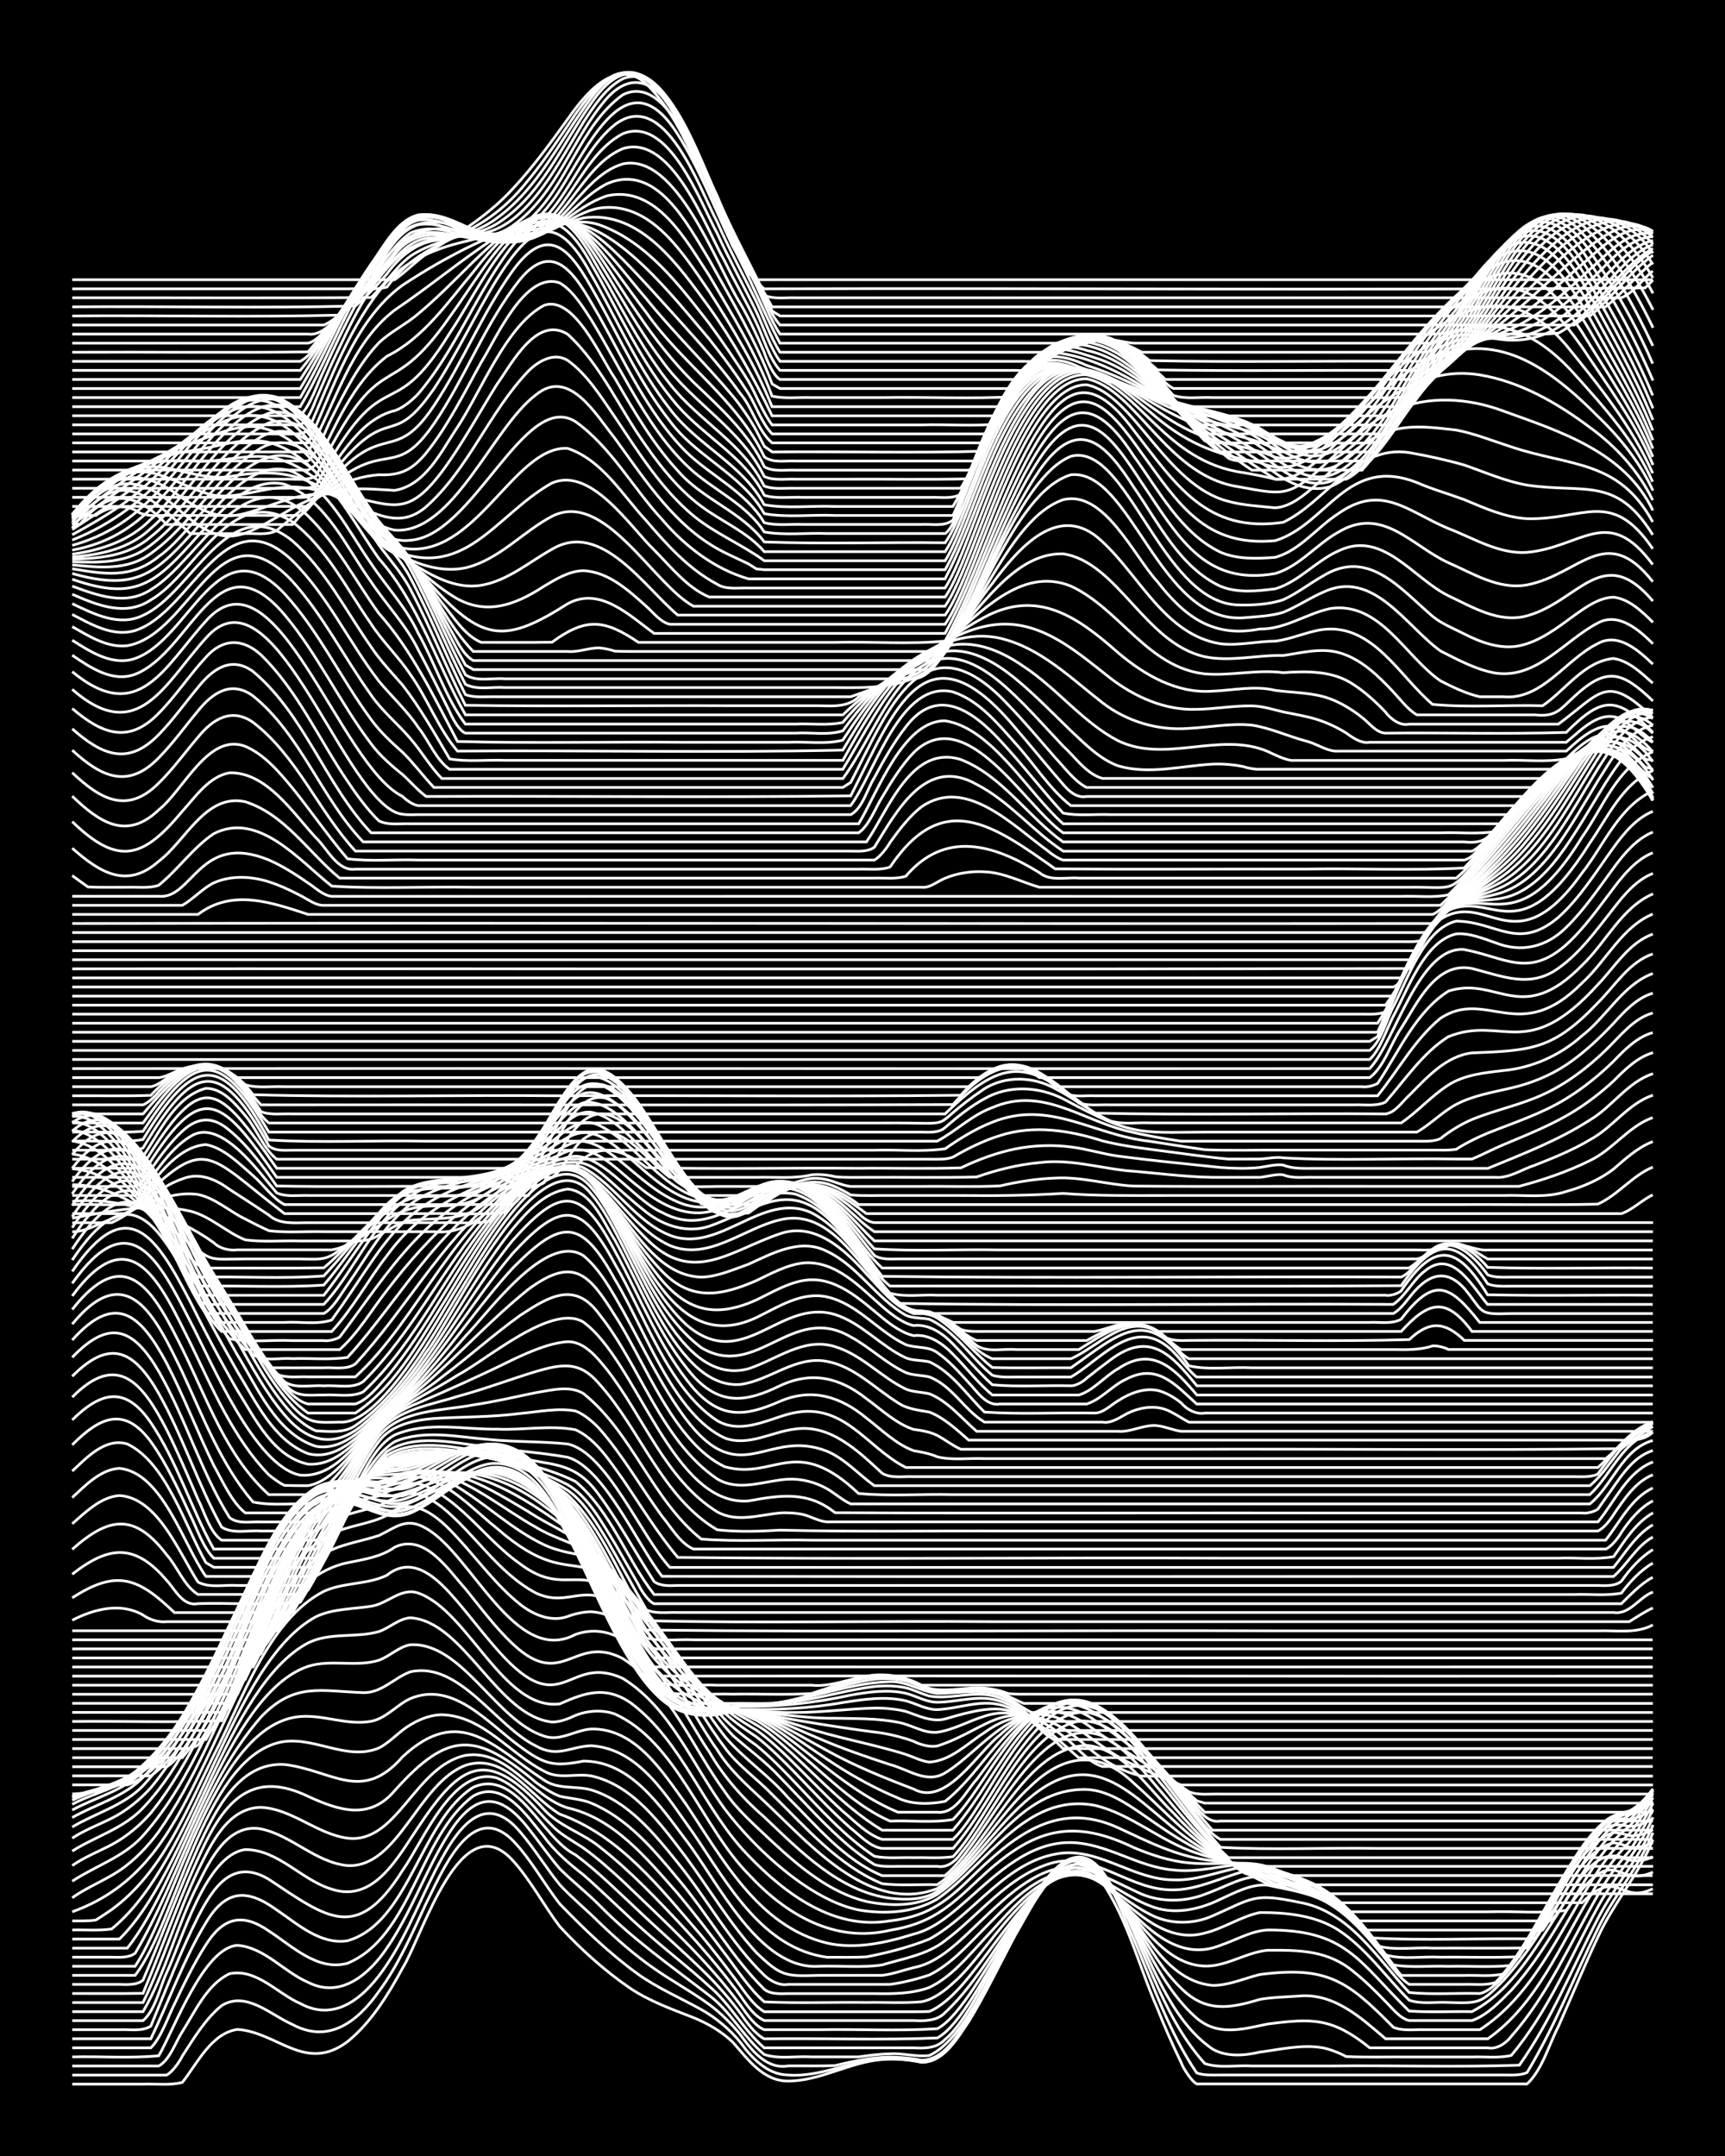 <?xml version="1.0" encoding="UTF-8"?><svg id="a" xmlns="http://www.w3.org/2000/svg" width="1920" height="2400" viewBox="0 0 192 240"><defs><style>.b{fill:none;stroke:#fff;stroke-miterlimit:10;stroke-width:.3px;}.c{stroke-width:0px;}</style></defs><rect class="c" x="0" width="192" height="240"/><path class="b" d="M8.04,232c2.6,0,5.28,0,7.88,0,1.4-.06,3.01.18,4.38-.2,1.66-2.1,3.22-5.47,6.13-5.89,4.47.3,7.57,4.88,12.25,1.36,2.63-2.12,4.54-5.26,6.13-8.19,2.26-3.65,6.47-18.3,12.25-11.99,1.99,2.18,3.47,5.03,5.25,7.37,2.34,2.53,5.03,4.96,7.88,6.9,2.13,1.42,4.64,2.32,7,3.24,1.55.62,3.18,1.57,4.38,2.74,1.65,1.86,3.36,4.32,6.13,4.32,3.62,0,6.91-2.13,10.5-2.4,1.41-.14,3-.01,4.38.29,2.5.03,4-2.71,5.25-4.52,1.87-3.07,3.55-6.59,5.25-9.76,1.65-2.66,4.87-10.17,8.75-6.91,3.45,4.34,4.8,10.23,7,15.24.7,1.8,1.78,4.25,2.63,5.98.19.58,1.15,2.11,1.75,2.4h36.76c1.68-1.56,2.45-4.42,3.5-6.43,1.41-3.18,2.89-6.77,4.38-9.91,1.7-3.72,4.58-7.02,6.13-10.83"/><path class="b" d="M8.04,230.99h10.5c.62-.3,1.46-1.49,1.75-2.11,1.24-1.92,2.58-4.17,4.38-5.62,2.72-1.68,5.46,1.04,7.88,2.1,4.1,2.2,7.3-.38,9.63-3.69,2.16-2.91,3.73-6.53,5.25-9.79,1.73-3.38,4.99-11.63,9.63-7.02,2.01,2.06,3.48,4.83,5.25,7.08,2.69,2.79,5.6,5.58,8.75,7.85,2.16,1.53,4.7,2.63,7,3.91,1.62.9,3.22,2.24,4.38,3.69,1.22,1.7,3.01,3.57,5.25,3.59,3.59.29,6.95-1.57,10.5-1.75,1.41-.1,2.99.05,4.38.34,2.52,0,4-2.81,5.25-4.64,3.36-5.41,5.41-11.86,9.63-16.71,4.69-4.62,7.19,4.46,8.75,7.63,2.09,4.97,3.94,10.41,7,14.9.76.3,1.83.23,2.63.23,1.4,0,2.97,0,4.38,0,4.06,0,8.19,0,12.25,0,3.77,0,7.61,0,11.38,0,1.09,0,2.41,0,3.5,0,.8,0,1.88.08,2.63-.27,3.04-5.05,5.28-10.74,7.88-16.02,1.76-3.65,4.62-6.9,6.13-10.69"/><path class="b" d="M8.04,229.98h9.63c1.25-.68,1.88-2.7,2.63-3.83,1.42-2.24,2.74-5.26,5.25-6.44,3-.62,5.33,2.22,7.88,3.32,4.13,2.24,7.47-1.06,9.63-4.34,2.44-3.63,4.01-8.03,6.13-11.84,2.08-3.8,5-7.39,8.75-2.87,1.53,1.78,2.9,4.03,4.38,5.84,1.32,1.43,3,2.81,4.38,4.19,1.89,1.81,3.97,3.65,6.13,5.14,1.96,1.37,4.2,2.59,6.13,4,1.24.91,2.55,2.21,3.5,3.42,1.23,1.7,2.9,3.82,5.25,3.4,1.7-.02,3.55.04,5.25-.04,1.68-.4,3.52-.81,5.25-.91,1.41-.09,2.99.05,4.38.32,2.52-.04,4-2.83,5.25-4.67,2.19-3.67,4.06-7.81,6.13-11.55,2.27-4.05,5.99-10.11,9.63-3.37,3.71,6.46,5.44,14.33,10.5,19.96,1.63.55,3.55.16,5.25.27,2.89,0,5.86,0,8.75,0,6.99-.08,14.03.15,21.01-.09,3.56-5.01,5.94-10.91,8.75-16.34,1.8-3.53,4.64-6.69,6.13-10.41"/><path class="b" d="M8.04,228.97c3.18-.08,6.47.18,9.63-.13,1.76-3.05,5.01-12.03,8.75-12.29,3.04.23,5.18,2.97,7.88,4.12,3.64,1.86,6.79-.91,8.75-3.8,2.75-3.98,4.38-8.85,7-12.91,2.82-4.38,5.53-4.58,8.75-.45,1.12,1.4,2.33,3.15,3.5,4.51,1.35,1.35,3.03,2.67,4.38,4.03,3.7,3.79,8.08,6.85,12.25,10.07,2.4,1.78,3.86,4.69,6.13,6.58,1.63.55,3.55.16,5.25.27,1.7,0,3.55,0,5.25,0,1.09-.16,2.4-.33,3.5-.34,1.41-.11,2.98.38,4.38.18,5.07-2.27,8.95-14.98,13.13-19.75,4.15-5.27,6.78-.11,8.75,3.8,2.76,5.07,4.72,11.84,9.63,15.23,1.57.91,3.56.74,5.25.35,2.28-.3,4.7-.88,7-.49.82.16,1.9.58,2.63.98,2.3.11,4.7.02,7,.05,2.3,0,4.7,0,7,0,1.4-.06,3.01.16,4.38-.18,4.1-4.87,6.59-10.97,9.63-16.51,1.83-3.39,4.66-6.39,6.13-10"/><path class="b" d="M8.04,227.96h8.75c1.17-1.17,1.89-3.43,2.63-4.88,1-2.12,2.22-4.64,3.5-6.6,1.91-3.02,4.03-3.6,7-1.53,2.6,1.67,5.39,4.5,8.75,3.6,7.14-2.96,8.02-14.19,14-18.62,3.37-1.91,6,2.27,7.88,4.51,1.16,1.62,2.82,3.05,4.38,4.25,2.35,2.06,4.65,4.38,7,6.43,2.26,2.01,4.78,3.93,7,5.98,2.34,1.95,3.84,4.89,6.13,6.86,4.36,0,8.77,0,13.13,0,1.1,0,2.4,0,3.5,0,1.26.06,2.58.07,3.5-.94,4.42-3.53,10.23-21.69,15.75-19.81,2.07,1.04,3.23,3.55,4.38,5.45,2.35,4.08,4.26,8.85,7.88,12,2.39,2.03,5.13,1.22,7.88.65,5.04-.66,7.24-.69,11.38,2.65,3.18,0,6.44,0,9.63,0,1.1,0,2.4,0,3.5,0,1.01.2,2.05-.51,2.63-1.29,4.07-4.6,6.58-10.45,9.63-15.72.92-1.65,2.24-3.49,3.5-4.89.9-1.28,1.92-3.18,2.63-4.59"/><path class="b" d="M8.04,226.95h8.75c2.02-4.21,3.68-8.92,6.13-12.92,2.2-3.67,4.53-3.85,7.88-1.42,2.33,1.57,4.85,3.9,7.88,3.43,6.89-1.99,8.11-13.38,14-17.09,4.83-2.14,7.63,5.67,11.38,7.53,2.48,1.83,4.75,4.12,7,6.21,2.58,2.45,5.37,4.85,7.88,7.37,1.18,1.2,2.5,2.73,3.5,4.1.64.93,1.6,2.27,2.63,2.8,6.4-.09,12.87.17,19.26-.1,5.14-2.78,11.37-23.09,17.5-18.76,3.97,3.73,5.7,9.42,9.63,13.22,2.72,2.72,5.39,2.27,8.75,1.25,1.39-.25,2.97-.27,4.38-.38,3.91-.34,6.88,2.41,9.63,4.76h11.38c5.41-3.77,8.05-10.39,11.38-15.87,1.18-2.09,2.68-4.32,4.38-6.02.91-1.2,1.93-2.99,2.63-4.32"/><path class="b" d="M8.04,225.94c1.7,0,3.55,0,5.25,0,1.12-.06,2.51.24,3.5-.4,1.65-3.97,3.31-8.32,5.25-12.16,1.69-3.27,3.86-6.6,7.88-4.18,6.53,4.33,9.8,7.09,14.88-.98,2.32-3.24,5.59-11.68,10.5-10.3,2.53.99,4.23,3.46,6.13,5.29.94,1,2.38,1.74,3.5,2.5,1.49,1.07,3.03,2.43,4.38,3.68,4.56,4.39,9.36,8.74,13.13,13.85.65.9,1.54,2.29,2.63,2.7,2,0,4.12,0,6.13,0,4.35-.08,8.79.17,13.13-.11,5.23-2.77,11.92-23.27,18.38-16.6,3.81,3.69,6.38,11.25,12.25,11.78,1.78.02,3.55-.79,5.25-1.21,7.51-.97,9.76.67,14.88,5.87,1.04.45,2.4.23,3.5.27,2,0,4.12,0,6.13,0,5.8-3.78,8.7-10.55,12.25-16.24,1.17-1.96,2.66-4.05,4.38-5.57.91-1.1,1.93-2.77,2.63-4.02"/><path class="b" d="M8.04,224.93h7.88c1.35-1.13,1.9-3.78,2.63-5.33,1.72-3.65,4.35-13.12,8.75-13.71,3.68,0,6.25,3.4,9.63,4.41,4.74,1.58,7.42-3.69,9.63-6.92,4.8-7.23,7.66-8.83,14-1.94,1.67,1.84,4.23,2.57,6.13,4.11,3.49,2.72,6.62,6.03,9.63,9.27,1.79,1.95,3.65,4.12,5.25,6.22,1.05,1.24,1.95,3.19,3.5,3.88.44,0,1.31,0,1.75,0,3.48,0,7.02,0,10.5,0,1.4,0,2.97,0,4.38,0,1.19.06,2.62.06,3.5-.89,3.86-3.59,6.19-8.62,9.63-12.57,3.42-3.98,6.21-4.44,9.63-.13,2.94,3.31,6.21,8.65,11.38,7.32,1.73-.42,3.46-1.39,5.25-1.55,3.56-.02,6.73-.02,9.63,2.43,1.18.93,2.46,2.2,3.5,3.28.7.69,1.6,1.89,2.63,2.11,2.3,0,4.7,0,7,0,1.7-.6,3.13-2.13,4.38-3.39,3.87-4.29,6.4-9.7,9.63-14.45.88-1.36,2.23-2.79,3.5-3.79.92-.99,1.93-2.53,2.63-3.68"/><path class="b" d="M8.04,223.93h7.88c2.51-4.28,3.82-9.74,6.13-14.21,1.36-2.73,3.33-6.78,7-6.13,3.43.72,6.08,3.74,9.63,4.08,5.67.29,7.81-9.12,13.13-11.16,4.39-1.44,7.21,3.49,10.5,5.44,6.69,2.38,11.25,8.31,15.75,13.52,1.13,1.37,2.44,3.04,3.5,4.46,1.02,1.3,2.05,3.13,3.5,4.01,5.24,0,10.52,0,15.75,0,.78,0,1.84.01,2.63-.03,1.32-.55,2.55-1.74,3.5-2.78,2.75-3.11,5-6.82,7.88-9.82,3.45-3.56,6.23-3.69,9.63.02,2.99,3.09,6.64,7.14,11.38,5.22,1.7-.57,3.43-1.61,5.25-1.71,8.76-.04,10.1,3.46,15.75,9.02,2.29.17,4.7.03,7,.07,4.39-2.29,7.03-7.01,9.63-11.04,1.63-2.64,3.28-5.58,5.25-7.99.66-.8,1.77-1.7,2.63-2.28.92-.86,1.94-2.27,2.63-3.32"/><path class="b" d="M8.04,222.92h7.88c2.28-4.69,3.88-10.02,6.13-14.73,1.43-2.88,3.27-6.96,7-7,3.47.17,6.22,2.97,9.63,3.43,5.54.67,7.47-8.01,13.13-9.22,4.73-.73,7.3,4.6,11.38,5.85,5.21,1.17,8.87,5.71,12.25,9.53,1.77,2.12,3.6,4.49,5.25,6.7,1.35,1.76,2.69,3.9,4.38,5.36,3.76.18,7.61.02,11.38.07,2-.04,4.13.1,6.13-.08,1.3-.25,2.55-1.2,3.5-2.08,4.6-3.92,10.56-16.6,17.5-10.32,2.95,2.43,6.3,5.92,10.5,4.76,2.09-.51,4.02-1.84,6.13-2.29,2.95-.02,6.21.31,8.75,1.94,3.09,2.03,5.3,5.23,7.88,7.81,1.34.48,2.97.18,4.38.26,3.49.1,3.62.11,6.13-2.47,3.86-4.2,6.41-9.53,9.63-14.2.91-1.29,2.12-2.85,3.5-3.66,1.43-.68,2.58-2.21,3.5-3.46"/><path class="b" d="M8.04,221.91c2.59-.01,5.28.03,7.88-.02,2.32-5.53,4.36-11.48,7-16.87,2.57-5.13,5.67-7.8,11.38-5.05,3.44,1.58,6.83,2.68,9.63-.64,6-6.7,9.04-6.55,15.75-.9.74.55,1.76,1.2,2.63,1.52,1.1.26,2.45.32,3.5.77,3.99,1.66,6.94,5.15,9.63,8.4,3.35,3.94,5.94,8.68,9.63,12.32.69.57,1.79.5,2.63.48,1.1,0,2.4,0,3.5,0,2,0,4.12,0,6.13,0,2.03.04,4.2.03,6.13-.69,2.45-1.18,4.31-3.48,6.13-5.44,3.11-3.25,7.13-8.86,12.25-6.62,2.11,1.1,4,2.84,6.13,3.91,2.14,1.16,4.79,1.17,7,.19,4.47-1.97,4.56-2.58,9.63-1.51,5.56.95,8.68,6.23,12.25,10.04,2.58.26,5.29.04,7.88.11,2.23-.51,4.77-4.87,6.13-6.74,2.59-3.89,4.69-8.36,7.88-11.81.66-.66,1.76-1.3,2.63-1.63.92-.6,1.94-1.71,2.63-2.56"/><path class="b" d="M8.04,220.9c1.7,0,3.55,0,5.25,0,.84.02,1.94.11,2.63-.48,2.07-4.8,3.99-10,6.13-14.77,1.86-3.96,4.48-9.54,9.63-9.23,5.37.66,8.6,4.34,13.13-.86,6.39-5.94,10.14-1.09,15.75,2.6,1.55,1.07,3.54.61,5.25,1.09,4.11,1.28,7.03,4.88,9.63,8.11,3.29,4.05,5.86,8.88,9.63,12.52.65.62,1.7,1.19,2.63,1.02,1.1,0,2.4,0,3.5,0,2.6,0,5.28,0,7.88,0,1.42-.2,3.01-.59,4.38-1.06,2.38-1.18,4.28-3.34,6.13-5.2,3.15-3.16,7.34-7.84,12.25-5.76,2.06.95,4,2.45,6.13,3.26,2.56,1.08,5.47.47,7.88-.73,1.62-.73,3.42-1.73,5.25-1.56,2.35.53,4.93.84,7,2.17,2.01,1.25,3.75,3.16,5.25,4.98,1.08,1.22,2.13,2.98,3.5,3.9,2,0,4.12,0,6.13,0,1.1-.04,2.44.15,3.5-.23,4.92-5.28,7.28-12.57,12.25-17.77.66-.61,1.76-1.11,2.63-1.31.92-.46,1.94-1.43,2.63-2.19"/><path class="b" d="M8.04,219.89h7c4.58-5.92,7.54-23.5,15.75-25.85,3.8-1.09,7.66,2.11,11.38.54.89-.43,1.86-1.37,2.63-1.98,1.23-.94,2.81-1.7,4.38-1.72,4.59.12,7.55,4.34,11.38,6.28,1.61.95,3.53.22,5.25.53,4.69,1.04,7.75,5.38,10.5,8.99,2.6,3.51,4.91,7.45,7.88,10.68,2.81,2.7,3.24,2.63,7,2.53,2.3,0,4.7,0,7,0,1.13-.12,2.4-.59,3.5-.86,2.01-.37,3.77-1.75,5.25-3.09,2-1.82,3.98-3.92,6.13-5.57,5.83-4.4,8.29-2.12,14,.48,2.21.9,4.78.88,7,.03,4.05-1.5,5.1-2.84,9.63-1.33,5.62,1.06,8.93,6.19,12.25,10.35,2.3,0,4.7,0,7,0,1.4-.05,3,.15,4.38-.17,4.26-5.31,6.5-12.25,11.38-17.06.67-.56,1.77-.92,2.63-.99.91-.33,1.94-1.15,2.63-1.82"/><path class="b" d="M8.04,218.88h7c4.72-7.12,8.95-27.02,18.38-27.8,2.62-.21,5.26,1.02,7.88.53,1.67-.31,2.88-1.85,4.38-2.53,4.82-2.01,8.72,2.84,12.25,5.37,2.7,2,3.78,2.23,7,1.59,5.22-.02,8.56,4.99,11.38,8.74,3.57,4.61,8.17,14.58,14.88,14.1,2.29-.08,4.73.19,7-.15,2.36-.72,5.02-1.13,7-2.7,3.76-2.81,6.8-6.94,11.38-8.49,4.66-1.66,8.63,2.44,13.13,2.8,3.05.31,5.9-1.24,8.75-2.02,2.36-.65,4.77.6,7,1.25,4.25,1.63,7,5.63,9.63,9.15,1.97.36,4.13.08,6.13.17,2.3-.06,4.72.14,7-.11,2.19-3.3,4.11-7.05,6.13-10.45,1.19-1.95,2.56-4.21,4.38-5.64.69-.51,1.78-.74,2.63-.69.9-.21,1.93-.89,2.63-1.48"/><path class="b" d="M8.04,217.87c1.4,0,2.97,0,4.38,0,.83.01,1.93.1,2.63-.45,5.05-8.5,7.43-18.75,14-26.29,3.72-3.89,6.65-2.87,11.38-2.71,2.04.06,3.47-1.68,5.25-2.32,5.47-1.2,9.51,6.09,14,8.27,2.4,1.34,3.77.04,6.13-.04,5.41.33,8.51,5.82,11.38,9.77,3.76,5.51,7.6,12.78,14.88,13.78,1.4-.02,2.98.04,4.38-.05,2.34-.45,4.79-1.09,7-1.98,5.14-2.83,8.64-8.96,14.88-9.58,4.32-.33,7.96,2.97,12.25,2.99,2.99.14,5.82-1.3,8.75-1.57,1.15-.1,2.44.4,3.5.77,1.12.34,2.45.78,3.5,1.31,3.34,1.69,5.72,4.88,7.88,7.84,1.87.56,4.16.14,6.13.26,2.89-.04,5.87.09,8.75-.06,1.78-2.99,3.49-6.35,5.25-9.36,1.18-1.92,2.51-4.17,4.38-5.5.71-.47,1.8-.56,2.63-.42.88-.09,1.93-.65,2.63-1.17"/><path class="b" d="M8.04,216.86h6.13c6.26-7.76,11.05-28.31,20.13-31.37,2.54-.81,5.35.12,7.88-.68,1.17-.42,2.24-1.52,3.5-1.72,5.76-.31,9.52,8.48,14.88,10.17,1.79.63,3.49-.69,5.25-.79,4.91-.11,7.94,4.77,10.5,8.3,4.07,6.08,8.07,13.68,15.75,15.53,3.2.72,6.56-.04,9.63-1,2.38-.59,4.33-2.38,6.13-3.95,3.22-2.85,6.79-6.31,11.38-6.24,3.99.07,7.43,2.72,11.38,3.05,2.92.36,5.85-.67,8.75-.68,1.16,0,2.43.54,3.5.94,1.12.37,2.45.84,3.5,1.39,2.89,1.52,5.11,4.21,7,6.8,1.93.54,4.13.13,6.13.25,3.48-.02,7.03.03,10.5-.02,1.41-2.56,2.9-5.47,4.38-8,1.16-1.89,2.48-4.13,4.38-5.36.74-.43,1.83-.39,2.63-.16.86,0,1.92-.44,2.63-.9"/><path class="b" d="M8.04,215.85h5.25c7.79-7.58,11.88-28.12,21.01-32.97,2.45-1.21,5.33-.52,7.88-1.26,1.15-.39,2.24-1.46,3.5-1.53,5.97.38,9.64,10.92,15.75,11.6.84.03,1.88-.38,2.63-.74,1.35-.54,3-.65,4.38-.15,6.84,3.09,9.72,12.64,14.88,17.84,4.07,4.42,9.56,7.71,15.75,6.23,4.42-.72,6.47-2.47,9.63-5.44,5.72-5.4,10.01-7.39,17.5-3.76,1.92.81,4.04,1.51,6.13,1.7,2,.21,4.13-.02,6.13.04,1.82,0,3.58.88,5.25,1.47,3.63,1.11,6.55,3.82,8.75,6.83,5.9.35,12.4.02,18.38.13,2.09-3.35,4.82-10.74,8.75-11.84.45,0,1.33.17,1.75.34.84.09,1.9-.26,2.63-.67"/><path class="b" d="M8.04,214.84c1.4-.04,2.98.1,4.38-.11,9.58-7.78,13.14-29.54,22.76-34.77,1.89-.9,4.11-.83,6.13-1.16,1.81-.25,3.33-2.13,5.25-1.46,5.59,1.98,9.47,13.13,15.75,12.33,2.83-1.26,5.07-2.03,7.88-.12,5.84,4.36,8.11,11.92,13.13,17.03,4.08,4.24,9.53,8.32,15.75,7.24,3.85-.43,6.04-1.9,8.75-4.56,4.74-4.63,9.69-8.99,16.63-5.8,3.35,1.56,6.77,3.3,10.5,3.66,2.67.24,5.44.55,7.88,1.76,3.46,1.01,6.5,3.17,8.75,5.97h20.13c2.13-2.99,4.02-8.79,7.88-9.71.46.04,1.33.28,1.75.47.82.15,1.89-.12,2.63-.51"/><path class="b" d="M8.04,213.83c.8,0,1.84.03,2.63-.1.47-.28,1.31-.85,1.75-1.15,5.67-4.14,8.36-11.1,11.38-17.2,3.11-5.93,6.03-15.06,12.25-18.24,2.19-1.01,4.83-.73,7-1.78,2.65-2.13,5.12-.1,7,1.95,2.09,2.29,3.99,4.99,6.13,7.24,6.5,6.8,7.13-.47,13.13,2.28,5.35,3.3,7.78,9.68,11.38,14.57,3.32,4.37,9.41,10.1,14.88,11.21,2.88.5,6.2.32,8.75-1.21,5.5-3.81,9.79-11.86,17.5-10.44,4.1.95,7.38,4.05,11.38,5.32,3.16,1.08,6.6,1.46,9.63,2.92,1.44.51,3.07,1.1,4.38,1.91,1.2.71,2.36,1.94,3.5,2.72h21.88c2.19-2.09,4.06-8.18,7.88-7.12,1.04.63,2.45.51,3.5-.03"/><path class="b" d="M8.04,212.82c7.42-2.68,10.72-8.31,14-15.02,2.06-4.18,4.05-8.69,6.13-12.86,1.63-3.12,3.45-6.49,6.13-8.84,1.22-1.03,2.81-1.82,4.38-2.14,1.77-.36,3.75-.64,5.25-1.73,3.34-1.6,5.94,2.5,7.88,4.64,1.65,2.04,3.34,4.32,5.25,6.12,5.62,5.3,6.81-1.19,12.25,1.63,5.33,3.45,7.73,9.89,11.38,14.85,1.4,2.07,3.46,3.82,5.25,5.53,3.03,2.8,6.4,5.67,10.5,6.67,2.56.52,5.58.61,7.88-.79,5.52-3.74,9.1-11.89,16.63-11.68,2.27.1,4.31,1.47,6.13,2.71,1.95,1.36,4.01,2.82,6.13,3.9,1.91.99,4.09,1.68,6.13,2.34,2.01.74,4.11,1.58,6.13,2.28.82.33,1.9.92,2.63,1.42.3.34,1.29.89,1.75.97,5.24,0,10.52,0,15.75,0,2.88-.11,5.9.24,8.75-.17,5.62-8.18,5.28-2.28,9.63-4.25"/><path class="b" d="M8.04,211.26c1.61-1.16,3.61-1.93,5.25-3.03,1.66-1.1,3.2-2.74,4.38-4.34,3.99-5.71,6.61-12.41,9.63-18.66,2.06-4.14,4.16-8.76,7.88-11.69,2-1.57,4.66-1.84,7-2.61,1.95-.93,3.06-2.09,5.25-.79,5.07,2.84,9.92,15.38,16.63,11.8,7.07-2.47,11.64,8.4,14.88,13.07,1.57,2.73,3.75,5.21,6.13,7.26,4.01,3.79,8.28,8.24,14,9.04,1.73.18,3.74.22,5.25-.76,4.05-2.89,6.62-7.49,10.5-10.59,8.14-6.65,12.57,2.24,19.25,5.95,2.72,1.61,5.83,2.65,8.75,3.8,1.77.51,3.65,1.18,5.25,2.1,9.33,0,18.68,0,28.01,0,4.06-4.03,4.23.24,7.88-1.56"/><path class="b" d="M8.04,209.41c2.58-1.7,5.76-2.7,7.88-5.07,5.68-6.4,8.42-14.91,12.25-22.43,2.14-4.14,4.42-8.95,8.75-11.18,1.92-.93,4.23-1.06,6.13-2.04,2.95-2.47,5.84.27,7.88,2.5,2.27,2.46,4.36,5.34,7,7.43,1.44,1.13,3.43,1.98,5.25,1.32.76-.29,1.81-.53,2.63-.52,6.41.38,10.58,10.64,14,15.33,1.55,2.57,4.01,4.54,6.13,6.6,4.76,4.54,11.15,11.66,18.38,8.88,4.2-3.08,6.66-8.04,10.5-11.5,3.72-3.53,7.58-3.89,11.38-.23,2.61,2.31,5.06,4.99,7.88,7.06,2.1,1.58,4.59,2.76,7,3.78,1.34.62,2.95,1.1,4.38,1.47.77,0,1.85,0,2.63,0,11.95,0,23.93,0,35.88,0"/><path class="b" d="M8.04,207.67c1.32-.92,2.97-1.58,4.38-2.32,1.61-.85,3.19-2.17,4.38-3.55,4.64-5.75,7.31-12.93,10.5-19.52,1.89-3.91,3.86-8.17,7-11.25,2.08-2.15,5.14-2.6,7.88-3.39,3.05-1.62,3.98-2.14,7,.12,3.67,2.95,6.26,7.36,10.5,9.59,3.77,1.71,5.28-1.53,9.63,1.72,5,4.1,7.54,10.42,11.38,15.49,1.42,1.96,3.59,3.46,5.25,5.19,3.74,3.64,7.32,7.9,12.25,9.94,1.99.24,4.13.06,6.13.11,5.58-3.55,9.31-15.23,16.63-15.51,4.06.33,6.89,4.88,9.63,7.5,2.53,2.73,5.42,5.32,8.75,7.03.76.38,1.75,1.01,2.63.99,1.7,0,3.55,0,5.25,0,4.36,0,8.77,0,13.13,0,7.87,0,15.76,0,23.63,0"/><path class="b" d="M8.04,206.06c2.57-1.63,5.74-2.52,7.88-4.81,4.4-4.63,6.87-10.86,9.63-16.53,2.27-4.82,4.37-10.07,7.88-14.15,2.54-2.96,5.24-3.2,8.75-4.05,1.82-.78,3.15-1.96,5.25-1.08,4.16,1.93,6.8,6.09,10.5,8.68,5.19,3.87,6.8-.76,12.25,4.53,4.23,4.27,6.83,9.94,10.5,14.65,2.06,2.46,4.9,4.33,7,6.77,3.19,3.15,6.27,6.97,10.5,8.72,2.3,0,4.7,0,7,0,4.84-3.95,10.04-18.35,17.5-15.56,2.88,1.49,4.9,4.36,7,6.74,2.59,3.09,5.37,6.24,8.75,8.48,1.02.54,2.39.28,3.5.33,1.4,0,2.97,0,4.38,0,4.65,0,9.35,0,14,0,7.87,0,15.76,0,23.63,0"/><path class="b" d="M8.04,204.62c1.32-.88,2.97-1.5,4.38-2.21,1.61-.8,3.18-2.08,4.38-3.42,4.66-5.63,7.35-12.74,10.5-19.27,1.89-3.89,3.82-8.16,7-11.18,1.2-1.07,2.79-1.91,4.38-2.2,1.41-.27,3.04-.38,4.38-.95,4.58-3.16,8.88,2.09,12.25,4.74,9.88,8.64,9.22-1.87,20.13,14.63,1.9,2.82,3.78,5.95,6.13,8.43,1.7,1.51,3.71,2.96,5.25,4.65,2.56,2.61,5.06,5.48,7.88,7.82.74.61,1.81,1.4,2.63,1.9.75.26,1.84.21,2.63.2,1.4,0,2.97,0,4.38,0,1.09.2,2.06-.6,2.63-1.47,3.64-4.31,7.36-13.52,13.13-14.71,4.28-.32,7.12,4.77,9.63,7.59,2.39,3,4.88,6.17,7.88,8.59h46.39"/><path class="b" d="M8.04,203.38c2.58-1.55,5.73-2.37,7.88-4.6,7.03-7.54,9.62-18.08,14.88-26.76,2.72-4.42,5.14-6.52,10.5-6.64,1.2-.09,2.42-.79,3.5-1.23,2.1-.65,4.34.28,6.13,1.37,3.27,2,6.14,4.79,9.63,6.44,1.04.5,2.37.82,3.5,1.03,2.01.57,3.8,1.99,5.25,3.45,4.04,4.18,6.86,9.46,10.5,13.95,1.16,1.51,2.84,2.81,4.38,3.9,1.51,1.24,3.04,2.81,4.38,4.22,2.71,2.85,5.45,5.92,8.75,8.12,1.38.29,2.98.11,4.38.16,1.4-.04,2.99.1,4.38-.11,4-4.18,8.53-16.42,14.88-16.08,3.55.66,5.7,4.23,7.88,6.8,2.49,3.17,4.89,6.66,7.88,9.39h47.26"/><path class="b" d="M8.04,202.33c2.59-1.49,5.73-2.27,7.88-4.48,6.22-6.56,8.99-15.62,13.13-23.48,2.4-4.6,5.42-9.8,11.38-9.26,1.51.08,3.03-.48,4.38-1.09,1.38-.43,3.01-.34,4.38.09,3.83,1.26,7.02,3.98,10.5,5.92,1.61,1,3.58,1.55,5.25,2.41,1.22.71,2.51,1.81,3.5,2.82,4.28,4.41,7.32,9.95,11.38,14.54,1.18,1.41,2.87,2.54,4.38,3.55,1.52,1.17,3.04,2.7,4.38,4.08,1.96,2.04,4,4.24,6.13,6.1,1.02.78,2.16,2.09,3.5,2.23,2.59,0,5.28,0,7.88,0,3.6-4.17,5.77-9.58,9.63-13.57,4.43-4.64,8.12-1.61,11.38,2.44,2.93,3.6,5.63,7.56,8.75,11.01,5.8.32,11.69.02,17.5.12,10.2,0,20.43,0,30.63,0"/><path class="b" d="M8.04,201.49c2.61-1.42,5.72-2.15,7.88-4.32,5.79-5.98,8.59-14.25,12.25-21.58,2.28-4.29,4.84-10.57,10.5-10.67,1.1,0,2.4.14,3.5.05.83-.08,1.85-.55,2.63-.83,5.02-1.53,9.85,1.68,14,4.13,2.26,1.49,4.93,2.56,7,4.32,5.12,4.61,8.5,10.86,13.13,15.92,1.43,1.67,3.37,2.98,5.25,4.08,1.18.84,2.46,2,3.5,3.01,2.01,1.96,4.05,4.14,6.13,6.03,1.32,1.09,2.72,2.59,4.38,3.13,2.59,0,5.28,0,7.88,0,4.08-3.95,8.24-16.34,14.88-15.28,4.45,1.42,7.58,6.94,10.5,10.4,1.39,1.55,2.55,3.82,4.38,4.88h48.14"/><path class="b" d="M8.04,200.85c1.64-.9,3.6-1.39,5.25-2.27,4.12-2.22,6.57-6.61,8.75-10.58,2.19-4.06,4.16-8.52,6.13-12.69,2.17-4.03,4.43-9.91,9.63-10.45,1.41-.06,2.97.3,4.38.29,1.16-.04,2.39-.68,3.5-.94,1.08-.26,2.39-.41,3.5-.37,5.28.21,9.82,3.42,14,6.33,4.3,3.21,7.21,7.99,10.5,12.14,2.08,2.68,4.31,5.5,7,7.59,1.63,1.21,3.72,1.99,5.25,3.35,4.12,3.41,7.64,7.69,12.25,10.48,2.6.01,5.28,0,7.88,0,2.94-3.38,4.98-7.62,7.88-11.04,4.37-5.31,8.04-4.02,12.25.59,3.06,3.31,5.8,7.05,8.75,10.45h49.01"/><path class="b" d="M8.04,200.4c2.28-1.1,4.97-1.58,7-3.16,5.52-4.56,8.29-11.89,11.38-18.17,2.35-4.68,4.19-10.47,8.75-13.48,1.88-1.05,4.13-.56,6.13-.18,1.47.32,3-.31,4.38-.73,1.37-.39,2.95-.69,4.38-.75,3.82-.2,7.51,1.46,10.5,3.72,7.3,5.26,10.91,14.07,17.5,20.05,1.72,1.68,3.97,2.81,6.13,3.81,1.86,1.1,3.63,2.63,5.25,4.05,3.01,2.56,5.97,5.56,9.63,7.16,2.29-.1,4.74.22,7-.18,3.79-3.83,7.27-12.94,13.13-13.28,3.25.24,5.68,3,7.88,5.13,1.76,1.84,3.57,3.93,5.25,5.84.95.97,1.91,2.78,3.5,2.48,7.87,0,15.76,0,23.63,0,8.16,0,16.35,0,24.51,0"/><path class="b" d="M8.04,200.12c2.64-1.08,5.7-1.55,7.88-3.56,6.38-6.16,9.18-15.1,13.13-22.84,1.9-3.47,4.16-8.57,8.75-8.58,2.02.07,4.1,1.25,6.13.67,2.84-.82,5.75-1.96,8.75-1.89,11.98.72,16.51,17.61,25.38,24.11,1.77,1.46,4.04,2.29,6.13,3.16,1.51.77,3.04,1.89,4.38,2.92,3.58,2.77,7.15,5.87,11.38,7.62,1.4,0,2.97,0,4.38,0,2.06.22,3.18-2.36,4.38-3.65,1.61-2.14,3.29-4.53,5.25-6.37,3.7-3.51,7.01-2.13,10.5.8,3.43,2.79,6.51,6.1,9.63,9.22h49.89"/><path class="b" d="M8.04,199.99c1.37-.53,2.98-.81,4.38-1.27,1.59-.51,3.17-1.53,4.38-2.69,6.23-6.62,8.97-15.7,13.13-23.6,1.77-3.22,4.42-7.8,8.75-6.86,1.7.33,3.49,1.27,5.25.88,3.47-.84,6.82-2.91,10.5-2.56,9.3,1.02,14.08,16.54,21.01,22.51,1.49,1.4,3.34,2.65,5.25,3.38,1.4.53,3.05.88,4.38,1.59,2.74,1.42,5.28,3.39,7.88,5.05,2.19,1.42,4.59,2.73,7,3.73,1.53.76,3.61.7,5.25.37,3-2.38,5-5.92,7.88-8.43,2.67-2.48,5.77-2.74,8.75-.6,2.7,1.82,5.36,3.9,7.88,5.97.78.65,1.86,1.56,2.63,2.23,0,0,.88.78.88.78l.88.25c2.59,0,5.28,0,7.88,0,14,0,28.01,0,42.01,0"/><path class="b" d="M8.04,199.7c5.89-.25,9.16-2.66,12.25-7.49,2.73-4.25,5-9.02,7-13.65,1.7-3.68,3.37-7.77,6.13-10.8,4.55-4.65,7.46.95,12.25-1.14,2.31-.85,4.57-2.19,7-2.67,5.08-1.12,8.91,3.35,11.38,7.19,4.35,6.33,7.5,14.83,14.88,18.21,1.94.82,4.2.98,6.13,1.82,2.39,1.03,4.71,2.47,7,3.7,3.05,1.7,6.37,3.04,9.63,4.28,3.6,2.01,7.09-4.05,9.63-6.03,3.45-3.29,6.73-3.46,10.5-.55,1.94,1.41,4.09,2.77,6.13,4.04,1.42.88,3.01,1.88,4.38,2.84,1.04.43,2.4.22,3.5.26,1.7,0,3.55,0,5.25,0,14.29,0,28.6,0,42.89,0"/><path class="b" d="M8.04,198.69c2.01,0,4.12,0,6.13,0,.9-.26,1.92-.98,2.63-1.57,4.97-4.77,7.72-11.53,10.5-17.71,1.91-4.1,3.6-8.82,7-11.95,4.07-3.37,7.17,1.71,11.38-.18,3.82-1.57,8.03-5.1,12.25-2.69,5.19,3.29,7.33,9.65,10.5,14.63,2.26,3.71,4.75,7.86,8.75,9.89,1.88.93,4.1,1.09,6.13,1.44,2.72.61,5.32,1.93,7.88,2.99,2.54,1.1,5.25,2.03,7.88,2.89,2.03.52,4.07,2.19,6.13.92,4.04-2.43,7.76-8.49,13.13-5.85,2.74,1.4,5.02,3.75,7.88,4.96,1.68.77,3.51,1.61,5.25,2.24,3.18,0,6.44,0,9.63,0,14.29,0,28.6,0,42.89,0"/><path class="b" d="M8.04,197.68h8.75c2.75-1.91,4.45-5.24,6.13-8.06,3.92-6.64,5.71-14.64,10.5-20.75,4.96-5.54,7.87,1.57,13.13-1.41,3.02-1.49,6.03-4.24,9.63-3.6,4.48,1.18,6.65,6.03,8.75,9.74,2.14,4,4.22,8.3,7,11.91,2.92,3.79,5.81,4.95,10.5,4.98,2.37.23,4.73,1.05,7,1.74,3.71,1.23,7.65,1.89,11.38,3.06.78.26,1.79.78,2.63.86,2.37-.13,4.22-2.07,6.13-3.28,4.34-3.16,7.69-1.73,11.38,1.52,1.72,1.53,3.86,2.82,6.13,3.32,2.59,0,5.28,0,7.88,0,16.33,0,32.68,0,49.01,0"/><path class="b" d="M8.04,196.67h10.5c1.07-.59,1.95-2.08,2.63-3.06,1.21-1.88,2.49-4.21,3.5-6.21,3.14-6.23,4.86-13.64,9.63-18.9,4.96-4.42,7.51,2.8,13.13-1.15,3.06-1.89,6.8-5.08,10.5-2.92,3.42,2.14,5.2,6.19,7,9.63,1.87,3.71,3.76,7.7,6.13,11.12,1.83,2.64,4.47,5.25,7.88,5.35,1.71.07,3.56-.13,5.25.16,4.63.86,9.33,1.64,14,2.23,1.12.19,2.44.52,3.5.92.73.37,1.8.68,2.63.52,5.69-1.81,7.88-6.01,14-1.1,1.45,1.01,2.66,2.86,4.38,3.38,4.06,0,8.19,0,12.25,0,16.33,0,32.68,0,49.01,0"/><path class="b" d="M8.04,195.66h12.25c6.48-7.81,7.58-18.9,14-26.72,4.32-4.39,7.1,1.15,11.38-.5,2.18-.94,4.06-2.65,6.13-3.8,4.06-2.45,7.3-.3,9.63,3.24,3.34,5.25,5.43,11.38,8.75,16.64,2.44,3.95,5.49,7.05,10.5,6.15,4.07-.38,8.18.67,12.25.6,2.3.05,4.73,0,7,.45,1.45.23,2.88,1.26,4.38,1.11,1.8-.25,3.53-1.26,5.25-1.78,4.54-1.52,7.41,1.99,10.5,4.61h63.89"/><path class="b" d="M8.04,194.65c2.89,0,5.86,0,8.75,0,1.1,0,2.4,0,3.5,0,.49.09,1.33-.12,1.75-.39,3.41-5.3,5.38-11.57,7.88-17.32,1.35-2.95,2.8-6.33,5.25-8.55,4.11-3.47,7.2,2.16,11.38-.44,2.08-1.17,3.97-2.91,6.13-3.96,4.38-2.28,7.69,1.72,9.63,5.22,2.76,5.08,4.84,10.75,7.88,15.69,2.48,4.02,5.42,6.99,10.5,5.8,2.58-.43,5.28,0,7.88-.07,2.9,0,5.86-.42,8.75-.49,1.1-.02,2.43.1,3.5.37,1.38.46,2.88,1.23,4.38.84,6.63-1.99,8.14-1.54,13.13,3.3h65.64"/><path class="b" d="M8.04,193.64h14.88c3-4.96,4.74-10.83,7-16.14,1.83-3.81,4.28-11.4,9.63-10.46,1.44.31,2.91,1.09,4.38,1.24,4.06-.28,6.56-4.59,10.5-5.33,5.75-.72,8.41,7.24,10.5,11.37,1.83,3.98,3.67,8.26,6.13,11.9,3.57,4.98,5.69,5.12,11.38,4.09,3.79.04,7.64-.11,11.38-.79,2.28-.35,4.73-.73,7-.19,1.11.29,2.32,1.01,3.5.98,2.31-.09,4.68-1.11,7-.54,1.23.29,2.53,1.05,3.5,1.84.78.61,1.63,1.75,2.63,2.03,1.09,0,2.41,0,3.5,0,21,0,42.01,0,63.02,0"/><path class="b" d="M8.04,192.63h15.75c3.55-6.5,5.27-14.07,8.75-20.62,1.34-2.37,3.11-5.46,6.13-5.69,1.47-.04,2.98.62,4.38.99,4.89.91,8.06-5.98,13.13-5.08,4.85,1.5,6.68,7.37,8.75,11.49,2.06,4.46,4.02,9.29,7,13.23,3.29,4.16,5.74,3.84,10.5,3.02,4.11.05,8.24-.4,12.25-1.27,1.98-.36,4.14-.66,6.13-.21,1.11.28,2.32,1,3.5,1,2.01,0,4.11-.7,6.13-.34,2.02.34,3.83,1.7,5.25,3.12,1.01.58,2.39.3,3.5.36,21.59,0,43.18,0,64.77,0"/><path class="b" d="M8.04,191.63c5.53-.07,11.11.15,16.63-.09,2.3-4.96,4.02-10.5,6.13-15.54,1.35-3.07,2.79-6.56,5.25-8.91,3.12-2.79,5.43-.35,8.75-.57,4.38-1.08,8.28-7.2,13.13-4.17,2.95,2.06,4.61,5.67,6.13,8.82,2.64,5.5,4.78,11.62,8.75,16.34,2.99,3.36,5.61,2.91,9.63,2.28,2.31-.05,4.72-.14,7-.54,2.61-.41,5.25-1.2,7.88-1.51,1.1-.12,2.42-.1,3.5.14.81.19,1.82.7,2.63.92,2,.35,4.12-.35,6.13-.17,1.56.13,3.15.88,4.38,1.83.37.37,1.25.99,1.75,1.17.43,0,1.32,0,1.75,0,22.17,0,44.35,0,66.52,0"/><path class="b" d="M8.04,190.62h16.63l.88-.59c3.09-6.46,6.31-20.71,12.25-24.27,2.52-1.38,5.32.7,7.88-.24,3.86-1.54,7.87-6.41,12.25-3.56,3.48,2.48,5.21,6.84,7,10.57,2.32,4.94,4.4,10.34,7.88,14.61,3.69,4.34,6.54,2.79,11.38,2.6,5.07-.08,9.84-2.43,14.88-2.54,1.83-.08,3.48,1.13,5.25,1.3,2.61.02,5.44-.73,7.88.57.82.4,1.8,1.18,2.63,1.56,1.1,0,2.41,0,3.5,0,21.88,0,43.77,0,65.64,0"/><path class="b" d="M8.04,189.61h17.5c1.17-1.45,1.93-4.04,2.63-5.75,1.07-2.8,2.31-6.15,3.5-8.91,1.52-3.27,3.09-7.09,6.13-9.23,2.58-1.77,5.21,0,7.88-.85,4.31-1.72,8.56-6.5,13.13-2.47,2.82,2.53,4.52,6.29,6.13,9.66,2.58,5.34,4.72,11.3,8.75,15.76.7.67,1.67,1.53,2.63,1.8,1.71,0,3.55,0,5.25,0,1.7-.05,3.56.12,5.25-.11,3.53-.63,6.94-2.11,10.5-2.58,1.1-.13,2.42-.09,3.5.18,1.12.31,2.32,1.06,3.5,1.12,2.01.1,4.13-.44,6.13-.02,1.19.21,2.4.97,3.5,1.41,2.59,0,5.28,0,7.88,0,5.24,0,10.52,0,15.75,0,15.46,0,30.93,0,46.39,0"/><path class="b" d="M8.04,188.6h18.38c3.15-6.31,6.6-20.96,13.13-23.74,1.36-.48,2.97-.35,4.38-.24,1.17,0,2.47-.51,3.5-1.04,4.3-2.41,8.18-4.75,12.25-.43,6.5,7.39,7.89,18.26,14.88,25.31,2.28.3,4.71.06,7,.13,2.89-.05,5.87.1,8.75-.07,3.34-1.07,6.96-2.56,10.5-1.61.82.23,1.82.79,2.63,1.04,1.69.39,3.54-.02,5.25-.06,1.13-.02,2.45.2,3.5.63.78.1,1.84.07,2.63.07,6.41,0,12.85,0,19.25,0,16.62,0,33.26,0,49.89,0"/><path class="b" d="M8.04,187.59h18.38l.88-.65c3.03-6.38,6.18-18.44,12.25-22.08,2.15-1.19,4.81-.26,7-1.3,4.7-2.14,8.71-4.86,13.13-.38,6.32,6.95,8.04,16.97,14,24.19,1.95.47,4.13.11,6.13.22,3.48,0,7.02,0,10.5,0,2.69.28,5.19-1.24,7.88-1.15,1.48,0,3.08.45,4.38,1.15,2.3,0,4.7,0,7,0,6.99,0,14.02,0,21.01,0,17.79,0,35.6,0,53.39,0"/><path class="b" d="M8.04,186.58h19.26c2.51-4.03,3.89-9.01,6.13-13.21,1.55-3.01,3.3-6.38,6.13-8.4,2.05-1.54,4.74-.86,7-1.76,4.73-1.95,8.81-4.11,13.13.09,4.55,4.57,6.67,11.03,9.63,16.63,1.26,2.12,2.33,5.21,4.38,6.65,36.74-.05,73.5.03,110.28,0"/><path class="b" d="M8.04,185.57h20.13c3.25-5.98,7.6-20.88,14.88-22.02,3.93-.06,7.41-2.76,11.38-2.5,9.49,1.05,13.2,17.6,18.38,24.51,37.05.02,74.11,0,111.15,0"/><path class="b" d="M8.04,184.56c4.36,0,8.77,0,13.13,0,1.7,0,3.55,0,5.25,0,.84.02,1.93.11,2.63-.47,2.3-4.59,4.39-9.54,7-13.97,1.95-3.23,4.58-6.98,8.75-7.01,3.45-.68,6.92-2.44,10.5-1.67,9.73,2.55,11.9,16.5,17.5,23.11h111.15"/><path class="b" d="M8.04,183.55h21.01c1.22-.88,1.91-2.97,2.63-4.24,1.63-3.27,3.35-6.82,5.25-9.94,1.54-2.37,3.33-5.18,6.13-6.17,1.1-.21,2.42-.41,3.5-.68,3.11-.78,6.49-1.59,9.63-.52,8.83,3.37,11.17,13.76,15.75,21.07.44.36,1.2.58,1.75.48,1.1,0,2.4,0,3.5,0,2.89,0,5.86,0,8.75,0,8.45,0,16.93,0,25.38,0,24.21,0,48.43,0,72.64,0"/><path class="b" d="M8.04,182.54h21.88c3.77-4.48,7.92-18.43,14-19.68,4-.75,8.25-1.93,12.25-.58,8.79,2.97,11.4,12.84,15.75,20.04,1.65.45,3.55.13,5.25.22,2.89,0,5.86,0,8.75,0,8.45,0,16.93,0,25.38,0,24.21,0,48.43,0,72.64,0"/><path class="b" d="M8.04,181.53h22.76c3.6-4.47,7.64-17.31,13.13-18.82,7.73-1.89,14.55-1.12,20.13,5.03,3.17,4.15,5.22,9.23,7.88,13.71,23.32.26,46.69,0,70.02.09,9.04,0,18.1,0,27.13,0,2.89,0,5.86,0,8.75,0,2.03-.08,4.27.36,6.13-.66"/><path class="b" d="M8.04,180.36c2.41-1.24,5.38-2.02,7.88-.58.69.51,1.76.85,2.63.74,4.36,0,8.77,0,13.13,0,3.35-4.32,7.33-16.38,12.25-17.97,6.58-1.72,13.95-.48,19.26,3.87,3.97,3.8,5.89,9.39,8.75,13.99,12.81.31,25.68,0,38.51.11,23.63,0,47.27,0,70.89,0,.77-.46,1.79-1.17,2.63-1.52"/><path class="b" d="M8.04,177.87c4.98-3.23,7.34-2.23,11.38,1.64h13.13c2.23-3.52,4.07-7.55,6.13-11.18,1.49-2.39,3.04-5.7,6.13-6.19,6.27-1.25,13.02.38,18.38,3.76,1.88,1.33,3.2,3.62,4.38,5.54,1.44,2.47,2.94,5.3,4.38,7.77,1.05.47,2.39.24,3.5.29,1.71,0,3.55,0,5.25,0,5.24,0,10.52,0,15.75,0,15.17,0,30.35,0,45.51,0,8.74,0,17.51,0,26.26,0,3.77,0,7.61,0,11.38,0,1.8.27,2.83-1.7,4.38-2.28"/><path class="b" d="M8.04,175.24c4.09-3.21,6.99-3.45,10.5.67.96,1.02,1.81,2.95,3.5,2.6,3.76-.11,7.64.23,11.38-.15,3.04-4.87,5.01-10.65,8.75-15.05,2.53-2.29,6.48-1.81,9.63-1.48,3.9.61,7.85,1.65,11.38,3.44,2.38,1.44,3.82,4.24,5.25,6.53.79,1.35,1.85,3.23,2.63,4.59.27.59,1.09,1.88,1.75,2.13h107.65c1.03-1,2.21-2.27,3.5-2.94"/><path class="b" d="M8.04,172.47c4.13-3.68,6.97-4.04,10.5.59,1.19,1.31,1.96,3.51,3.5,4.43,2.6,0,5.28,0,7.88,0,.78,0,1.85,0,2.63,0,.56.11,1.32-.16,1.75-.5,2.69-4.51,4.56-9.76,7.88-13.87,2.45-2.49,6.47-1.91,9.63-1.5,4.11.8,8.48,1.42,12.25,3.3,3.94,3.31,5.65,8.6,8.75,12.58,23.34,0,46.68,0,70.02,0,8.16,0,16.35,0,24.51,0,2.59,0,5.28,0,7.88,0,1.7-.07,3.58.17,5.25-.16.9-1.23,2.16-2.58,3.5-3.34"/><path class="b" d="M8.04,169.62c1.5-1.3,3.17-2.98,5.25-3.14,4.3.26,6.67,6.44,8.75,9.63,1.28.7,2.97.27,4.38.38,2.6,0,5.28,0,7.88,0,3.44-4.38,4.66-10.55,8.75-14.48,2.05-1.28,4.68-1.23,7-.98,3.5.46,7.03,1.14,10.5,1.78,2.85.45,4.41,1.22,6.13,3.61,2.22,3.01,4.1,6.5,6.13,9.64.74.54,1.77.45,2.63.43,1.41,0,2.97,0,4.38,0,4.36,0,8.77,0,13.13,0,11.95,0,23.93,0,35.88,0,9.33,0,18.68,0,28.01,0,5.53,0,11.1,0,16.63,0,1.4,0,2.98,0,4.38,0,.83.02,1.95.11,2.63-.49.88-1.28,2.16-2.7,3.5-3.5"/><path class="b" d="M8.04,166.7c1.48-1.35,3.13-3.12,5.25-3.25,4.81.49,7.12,8.52,9.63,12.03,2.6,0,5.28,0,7.88,0,1.4-.08,3.03.22,4.38-.25,2.65-4.44,4.26-9.87,7.88-13.65,3.12-1.98,7.08-1.03,10.5-.6,3.17.5,6.47.67,9.63,1.24,4.06,1.17,7.77,9.78,10.5,13.25,35.3.07,70.6,0,105.9.02,1.51-1.3,2.56-3.41,4.38-4.39"/><path class="b" d="M8.04,163.76c1.63-1.51,3.67-3.75,6.13-3.02,4.33,2.07,6.45,9.17,8.75,13.21l.88.52h11.38c2.94-3.87,4.68-11.42,8.75-13.99,3.32-1.39,7.05-.5,10.5-.24,2.88.29,5.87.2,8.75.5,4.34.93,8.22,10.33,11.38,13.74h105.03c1.31-1.61,2.53-3.68,4.38-4.74"/><path class="b" d="M8.04,160.84c3.05-3.07,5.78-4.39,8.75-.35,1.75,2.41,3.13,5.46,4.38,8.16.72,1.44,1.45,3.66,2.63,4.81h11.38c2-2.07,2.93-5.41,4.38-7.88,1.14-2.02,2.26-4.68,4.38-5.85,3.58-1.54,7.62-.59,11.38-.64,2.88.13,5.9-.47,8.75.07,2.3,1.07,3.81,3.51,5.25,5.5,1.96,2.88,3.88,6.04,6.13,8.71,20.12.22,40.27,0,60.39.08,9.33,0,18.68,0,28.01,0,3.18,0,6.44,0,9.63,0,2-.08,4.16.2,6.13-.17,1.19-1.73,2.49-3.82,4.38-4.87"/><path class="b" d="M8.04,158.06c3.27-3.21,5.95-3.79,8.75.31,2.91,4.29,4.48,9.57,7,14.07h11.38c1.25-.79,1.92-2.9,2.63-4.14,1.31-2.57,2.65-5.53,4.38-7.85,1.41-1.87,3.92-2.36,6.13-2.55,3.19-.19,6.46-.14,9.63-.56,1.99-.17,4.14-.65,6.13-.27.93.35,1.96,1.23,2.63,1.95,2.62,2.97,4.66,6.6,7,9.78,1.01,1.2,2,3.02,3.5,3.64,2.89,0,5.86,0,8.75,0,8.74,0,17.51,0,26.26,0,22.17,0,44.35,0,66.52,0,.63-.26,1.43-1.3,1.75-1.87.86-1.3,2.08-2.78,3.5-3.5"/><path class="b" d="M8.04,155.53c5.1-5.18,7.9-1.43,10.5,3.6,1.2,2.39,2.44,5.32,3.5,7.78.7,1.35,1.3,3.66,2.63,4.54h10.5c1.28-.67,1.91-2.74,2.63-3.91,1.31-2.51,2.67-5.39,4.38-7.66,2.51-3,6.96-2.81,10.5-3.49,2.32-.34,4.71-.9,7-1.37,1.68-.26,3.69-.84,5.25.1,5.47,4.36,7.64,11.83,13.13,16.21,4.04.31,8.19.03,12.25.12,7.57,0,15.18,0,22.76,0,21.88,0,43.77,0,65.64,0,1.57-1.98,2.85-4.69,5.25-5.81"/><path class="b" d="M8.04,153.21c4.25-4.29,6.89-2.86,9.63,1.91,2.66,4.71,4.37,10.15,7,14.87,1.24.8,2.97.32,4.38.44,2,0,4.12,0,6.13,0,1.24-.61,1.93-2.56,2.63-3.67,1.33-2.4,2.7-5.18,4.38-7.36,2.13-2.53,5.76-3,8.75-3.96,2.93-.79,5.85-1.9,8.75-2.78,2.94-.85,4.86-1.15,7,1.38,4.62,5.13,6.99,12.61,13.13,16.25,2.27.26,4.72.18,7,.04,8.44.21,16.93.06,25.38.1,21.88,0,43.77,0,65.64,0,.62-.25,1.42-1.26,1.75-1.82,1.14-1.65,2.43-3.68,4.38-4.44"/><path class="b" d="M8.04,151.1c4.13-4.32,6.79-3.29,9.63,1.56,2.97,5.17,4.71,11.2,7.88,16.27.94.77,2.37.43,3.5.49,2,0,4.12,0,6.13,0,.62-.26,1.45-1.37,1.75-1.96.81-1.31,1.85-3.12,2.63-4.45,1.92-3.31,3.29-5.42,7-6.84,3.51-1.52,7.07-3.11,10.5-4.81,1.91-.89,4-1.84,6.13-2.01,1.89-.01,3.29,1.79,4.38,3.13,4.06,5.19,6.48,12.21,12.25,15.81,2.18,1.23,4.7.34,7,.13.79-.06,1.85,0,2.63.19.81.2,1.78.78,2.63.8,6.99,0,14.02,0,21.01,0,21.59,0,43.18,0,64.77,0,1.88-2.25,3.22-5.56,6.13-6.67"/><path class="b" d="M8.04,149.17c4.84-5.41,7.62-2.82,10.5,2.56,1.88,3.61,3.46,7.74,5.25,11.39.97,1.71,1.95,4.02,3.5,5.29h7.88c1.1-.59,1.93-2.14,2.63-3.12,1.64-2.45,3.14-5.33,5.25-7.43,2.46-1.79,5.32-3.14,7.88-4.78,3.27-1.72,10.5-8.05,14-5.91,6,4.36,9.94,20.56,18.38,19.91,3.53-.64,6.6-1.14,9.63,1.31,19.25.09,38.51,0,57.77.03,8.45,0,16.93,0,25.38,0,.47.1,1.36-.14,1.75-.42,0,0,.88-1.25.88-1.25,1.43-1.93,2.81-4.53,5.25-5.28"/><path class="b" d="M8.04,147.4c6.23-7.58,9.4-.53,12.25,5.33,2.28,4.91,4.31,10.32,7.88,14.47,2.24.47,4.71.09,7,.21,2.93-2.29,4.54-6.08,7-8.83,1.98-2.11,4.78-3.45,7-5.28,2.95-2.2,5.76-4.75,8.75-6.89,3.15-2.06,6.03-3.86,8.75-.15,4.63,5.77,6.86,14.06,13.13,18.35,2.44,1.5,5.27.21,7.88.05,1.48-.08,3.1.33,4.38,1.07.81.46,1.76,1.31,2.63,1.68,6.7,0,13.43,0,20.13,0,20.71,0,41.43,0,62.14,0,2.52-2.04,3.6-6.1,7-7.06"/><path class="b" d="M8.04,145.77c6.07-7.74,9.16-1.83,12.25,4.37,2.75,5.55,4.92,12,9.63,16.24,1.7,0,3.55,0,5.25,0,3.2-2.33,5.05-6.17,7.88-8.89,5.76-4.04,10.29-9.58,15.75-13.96,5.03-3.71,6.73-1.76,9.63,2.89,3.39,5.19,6.53,14.13,12.25,16.86,5.62,1.52,7.8-3.73,14.88,2.97,3.45.33,7.03.04,10.5.13,6.11,0,12.27,0,18.38,0,17.5,0,35.01,0,52.51,0,2.38-2.16,3.63-6.03,7-6.95"/><path class="b" d="M8.04,144.26c6.6-8.94,9.87-1.31,13.13,5.21,2.46,5.05,4.79,10.61,8.75,14.7.42.35,1.25.97,1.75,1.18.78.03,1.84.03,2.63.03,3.48-.61,6.14-5.75,8.75-8.02,3.2-2.51,6.1-5.54,8.75-8.62,2.62-2.69,8.97-11.61,13.13-8.97,1.88,1.54,3.18,4,4.38,6.08,2.22,4.01,4.26,8.38,7,12.07,6.15,8.14,9.04.99,15.75,3.63,1.98.84,3.54,2.6,5.25,3.83h79.65c2.43-1.98,3.68-5.74,7-6.6"/><path class="b" d="M8.04,142.86c6.4-9.03,9.63-2.65,13.13,4.23,2.35,4.44,7.17,16.13,12.25,17.12,3.89.3,6.29-3.72,8.75-6.12,1.69-1.68,3.71-3.29,5.25-5.13,3.34-3.77,6.23-8.06,9.63-11.78,5.36-5.43,7.58-5.7,11.38,1.22,3.25,5.3,6.48,15.03,12.25,17.68,2.63.98,5.27-.73,7.88-1.01,3.91-.54,6.99,2.49,9.63,4.93,1,.61,2.39.32,3.5.38,1.4,0,2.97,0,4.38,0,4.36,0,8.77,0,13.13,0,12.54,0,25.1,0,37.63,0,4.36,0,8.77,0,13.13,0,1.7,0,3.55,0,5.25,0,.78,0,1.89.08,2.63-.29,1.61-2.19,3.41-4.82,6.13-5.7"/><path class="b" d="M8.04,141.53c6.16-9.03,9.4-3.85,13.13,3.37,1.6,3.26,3.43,6.72,5.25,9.87,1.96,3.1,3.96,7.38,7.88,8.22,3.38.2,5.69-2.97,7.88-5.09,6.02-5.19,9.81-12.36,14.88-18.37,5.36-5.77,7.57-5.92,11.38,1.17,3.28,5.55,5.89,13.82,11.38,17.44,2.54,1.5,5.35.01,7.88-.71,6.14-1.68,8.61,3.64,13.13,5.93,25.67,0,51.35,0,77.02,0,1.95-1.72,3.53-4.23,6.13-5.09"/><path class="b" d="M8.04,140.27c5.94-8.95,9.2-4.8,13.13,2.68,1.61,3.21,3.48,6.6,5.25,9.72,2.05,3.33,4,7.66,7.88,9.15,3.24.81,5.79-2.12,7.88-4.14,6.17-5.51,9.7-13.26,14.88-19.6,5.36-6.01,7.58-6.02,11.38,1.18,2.8,5.09,4.97,10.81,8.75,15.29,3.04,3.42,5.72,3.17,9.63,1.44,3.57-1.53,6.76-.52,9.63,1.88,1.64,1.25,3.28,2.9,5.25,3.62.8.13,1.89.34,2.63.68,1.66.41,3.55.12,5.25.2,2.59,0,5.28,0,7.88,0,6.41,0,12.85,0,19.26,0,14,0,28.01,0,42.01,0,1.65-1.35,3.25-3.08,5.25-3.93"/><path class="b" d="M8.04,139.05c5.76-8.86,9.05-5.41,13.13,2.21,1.62,3.15,3.52,6.47,5.25,9.57,2.24,3.64,4.36,8.79,8.75,10.17,2.83.5,5.14-1.82,7-3.63,6.26-5.8,9.59-13.98,14.88-20.56,1.6-1.89,3.54-4.09,6.13-4.45,2.71.27,3.95,3.65,5.25,5.67,2.77,5.06,4.92,10.77,8.75,15.16,3.04,3.31,5.9,2.89,9.63,1.07,3.53-1.66,6.66-.92,9.63,1.44,1.64,1.19,3.29,2.78,5.25,3.42.81.09,1.9.29,2.63.67.8.42,1.79,1.18,2.63,1.54.43,0,1.32,0,1.75,0,7.57,0,15.18,0,22.76,0,16.33-.07,32.69.14,49.01-.07,1.06-.82,2.33-1.79,3.5-2.45"/><path class="b" d="M8.04,137.85c5.64-8.78,8.99-5.63,13.13,2,1.62,3.11,3.55,6.36,5.25,9.42,1.55,2.77,3.19,5.81,5.25,8.23,2.55,3.05,5.59,3.77,8.75,1.07,2.68-2.26,5.1-5.05,7-8,2.98-3.73,12.68-24.86,18.38-17.66,4.55,5.22,8.72,21.85,16.63,21.2,3.29-.45,6.15-3.24,9.63-2.56,3.05.58,5.33,3.01,7.88,4.6.97.69,2.37.84,3.5,1.04,1.64.62,3.08,1.99,4.38,3.12,16.33,0,32.68,0,49.01,0,5.82,0,11.68,0,17.5,0,1.7,0,3.55,0,5.25,0,1.47-.02,3.23.26,4.38-.88"/><path class="b" d="M8.04,136.66c5.62-8.77,9.02-5.41,13.13,2.09,1.62,3.07,3.57,6.26,5.25,9.29,1.8,3.19,3.6,6.69,6.13,9.38.69.68,1.71,1.5,2.63,1.86,1.43.06,3.14.28,4.38-.59,5.12-3.57,8.21-9.33,11.38-14.55,2.35-3.61,9.84-18.07,14.88-11.93,4.62,5.23,8.88,22.51,17.5,20.15,3.12-1.02,6.17-3.56,9.63-2.45,2.96.89,5.14,3.41,7.88,4.72.73.33,1.85.33,2.63.53,2.07.83,3.6,2.76,5.25,4.17,5.24,0,10.52,0,15.75,0,1.45.12,2.91-.81,4.38-.62.81.08,1.82.52,2.63.62,1.7,0,3.55,0,5.25,0,4.06,0,8.19,0,12.25,0,11.66,0,23.35,0,35.01,0"/><path class="b" d="M8.04,135.45c5.68-8.8,9.14-4.73,13.13,2.48,1.6,3.04,3.57,6.18,5.25,9.17,1.81,3.2,3.63,6.71,6.13,9.44,1.84,2.01,2.73,1.81,5.25,1.77,4.71.28,10.79-11.32,13.13-15.02,2.69-4.22,10.58-19.04,15.75-10.42,3.87,5.57,5.82,12.93,11.38,17.15,6.15,3.69,10.12-5.04,16.63-1.2,2.11,1.13,3.95,2.97,6.13,3.97.74.32,1.85.29,2.63.49,2.51.96,3.9,3.7,6.13,5.03,4.36,0,8.77,0,13.13,0,.9.17,1.88-.48,2.63-.9,1.3-.69,2.96-1.01,4.38-.51.84.3,1.83,1.01,2.63,1.42,1.7,0,3.55,0,5.25,0,4.06,0,8.19,0,12.25,0,11.37,0,22.76,0,34.13,0"/><path class="b" d="M8.04,134.2c5.8-8.82,9.37-3.6,13.13,3.21,1.87,3.55,4.19,7.12,6.13,10.63,1.94,3.25,3.82,7.04,7,9.26h5.25c4.31-2.84,6.94-7.69,9.63-11.96,2.59-3.95,9.95-18.43,15.75-14.78,4.71,4.87,6.42,12.12,11.38,16.83,6.36,5.61,10.42-2.94,16.63-1.06,2.96.94,5.1,3.53,7.88,4.82.74.32,1.85.26,2.63.45,2.51,1.15,4.2,3.71,6.13,5.59,4.05.27,8.19.03,12.25.11.97,0,1.85-.92,2.63-1.38,1.25-.81,2.87-1.45,4.38-1.14.89.2,1.93.81,2.63,1.39.61.73,1.65,1.3,2.63,1.13,5.24,0,10.52,0,15.75,0,11.37,0,22.76,0,34.13,0"/><path class="b" d="M8.04,132.9c6.5-9.72,10.56-.28,14,5.9,1.29,2.45,3.01,5.01,4.38,7.41,1.63,2.53,4.96,9.45,7.88,10.08,1.71,0,3.55,0,5.25,0,1.41-.47,2.52-1.96,3.5-3.01,4.68-5.54,7.74-12.36,12.25-18.02,2.14-2.53,5.08-5.93,8.75-5.32,1.97,1.03,3.21,3.32,4.38,5.12,3.67,5.65,7.33,15.56,15.75,11.61,2.44-1.18,5.04-2.93,7.88-2.3,3.41.77,5.68,3.86,8.75,5.31,1.08.41,2.51.15,3.5.88,1.26.86,2.49,2.22,3.5,3.35.93.95,1.96,2.67,3.5,2.38,3.18,0,6.44,0,9.63,0,1.6-.49,2.85-2.05,4.38-2.75,3.49-1.84,5.47.58,7.88,2.75h50.76"/><path class="b" d="M8.04,131.53c6.06-8.6,10.04,0,13.13,5.69,1.51,3.04,3.5,6.11,5.25,9.01,1.57,2.61,3.23,5.48,5.25,7.77,1.21,1.63,2.6,1.27,4.38,1.29,1.4-.1,3.08.3,4.38-.35,6.15-5.73,9.4-13.87,14.88-20.16,2.19-2.42,5.22-5.37,8.75-4.77,1.93.96,3.2,3.14,4.38,4.86,1.37,2.13,2.84,4.56,4.38,6.58,3.19,4.27,6.38,5.51,11.38,3.25,1.66-.8,3.41-1.85,5.25-2.16,3.47-.58,6.28,2.11,8.75,4.14.98.8,2.24,1.73,3.5,2,1.7-.21,3.26.9,4.38,2.08,1.43,1.42,2.81,3.25,4.38,4.53,3.18,0,6.44,0,9.63,0,1.63-.51,2.9-2.11,4.38-2.94,3.85-2.59,6.3.05,8.75,2.94h50.76"/><path class="b" d="M8.04,130.06c6.13-8.24,10.41,2.32,13.13,7.43,1.46,3.08,3.44,6.16,5.25,9.04,1.54,2.47,3.2,5.2,5.25,7.28,1.19.83,2.98.33,4.38.46,1.41-.12,3.22.37,4.38-.48,5.52-5.47,8.88-12.76,14-18.55,1.9-2.11,4.2-4.22,7-4.99,2.88-1.02,4.57,1.1,6.13,3.18,1.97,2.67,3.79,5.71,6.13,8.08,3.24,3.37,6.58,2.76,10.5,1.04,1.64-.78,3.41-1.77,5.25-1.96,3.58-.29,6.27,2.68,8.75,4.84.97.84,2.22,1.84,3.5,2.13,1.7-.21,3.26.88,4.38,2.05,1.42,1.44,2.88,3.18,4.38,4.54,2.87.26,5.87.04,8.75.11.56.02,1.37-.46,1.75-.85.77-.61,1.83-1.43,2.63-2.02,4.37-3.31,6.8-.63,9.63,2.87h50.76"/><path class="b" d="M8.04,128.52c6.29-7.65,10.66,4.84,13.13,9.47,1.2,2.59,2.78,5.37,4.38,7.73,1.56,2.44,3.23,5.13,5.25,7.23,1.03.51,2.39.26,3.5.32,1.7,0,3.55,0,5.25,0,7.12-6.47,11.29-18.13,20.13-22.37,4.61-1.94,6.05.06,8.75,3.5,2.55,3.11,5.14,7.62,9.63,7.77,1.8-.04,3.58-.86,5.25-1.44,2.7-1.23,5.81-2.95,8.75-1.43,3.43,1.63,5.5,5.24,8.75,7.1.73.37,1.84.29,2.63.46,2.85,1.3,4.62,4.28,7,6.22,1.06.34,2.4.17,3.5.21,1.7,0,3.55,0,5.25,0,3.13-1.79,6.66-6.39,10.5-3.58,1.32.91,2.27,2.59,3.5,3.58h50.76"/><path class="b" d="M8.04,127.11c6.42-6.74,10.79,7.35,13.13,11.64,2.21,4.83,5.18,9.56,8.75,13.51,2,.01,4.12,0,6.13,0,1.12-.07,2.52.26,3.5-.43,5.51-5.92,9.41-13.41,15.75-18.55,1.77-1.38,3.91-2.51,6.13-2.94,2.24-.58,3.71.07,5.25,1.71,1.77,1.83,3.42,4.05,5.25,5.83,5.15,5.24,9.33,1.33,14.88-.54,3.89-1.37,7.24,1.79,9.63,4.48,1.53,1.57,3.07,3.68,5.25,4.35.82-.03,1.92.11,2.63.55,2.27,1.48,4.02,3.83,6.13,5.51,2.89.08,5.86.01,8.75.03,5.3-3.71,8.42-7.04,13.13-.22,2.24.5,4.71.1,7,.22,3.77,0,7.61,0,11.38,0,11.08,0,22.18,0,33.26,0"/><path class="b" d="M8.04,125.91c6.34-5.67,10.94,9.7,13.13,13.75,1.7,4,4.16,7.86,7,11.14,1.24.81,2.97.32,4.38.44,2-.07,4.15.16,6.13-.14,6.32-6.95,11-16.44,20.13-20.13,1.9-.56,4.21-1.47,6.13-.6,3.59,2.23,5.7,6.5,9.63,8.28,4.27,1.78,8.22-1.94,12.25-2.86,7.38-1.8,10.48,10.11,15.75,10.17,3.36.24,4.97,4.16,7.88,5.29,2.89,0,5.86,0,8.75,0,3.02-1.31,6.08-5.08,9.63-3,1.31.69,2.22,2.29,3.5,3h51.64"/><path class="b" d="M8.04,124.97c6.25-4.5,10.98,11.68,13.13,15.66,1.51,3.4,3.39,7.03,6.13,9.61h10.5c2.05-1.81,3.57-4.44,5.25-6.58,2.32-3.03,4.93-6.05,7.88-8.5,2.77-2.31,6.1-4.08,9.63-4.9,1.38-.27,3.01-.86,4.38-.27,3.58,1.94,5.76,5.99,9.63,7.52,5.49,2.14,10.31-4.99,15.75-2.51,3.38,1.76,5.45,5.3,7.88,8.11.92,1.06,2.11,2.38,3.5,2.79.43,0,1.32.06,1.75.12,2.03.68,3.63,2.44,5.25,3.76,1.23.82,2.97.32,4.38.45,2.3,0,4.7,0,7,0,2.54-1.57,5.78-4.02,8.75-2.08.85.54,1.75,1.58,2.63,2.08,5.82,0,11.68,0,17.5,0,2,0,4.12,0,6.13,0,1.43.03,3,.05,4.38-.41.48-.04,1.33.17,1.75.4,2.3,0,4.7,0,7,0,5.24,0,10.52,0,15.75,0"/><path class="b" d="M8.04,124.32c5.6-2.86,9.51,9.46,11.38,13.18,1.71,3.91,3.33,8.25,6.13,11.53,2.25.45,4.71.09,7,.2,1.1,0,2.4,0,3.5,0,.53.08,1.3-.12,1.75-.38,5.76-7.65,9.54-14.47,19.26-17.79,9.55-3.19,7.69-1.83,14.88,3.88,1.95,1.53,4.58,2.37,7,1.56,5.48-1.92,9.02-5.53,14-.09,1.55,1.65,3.02,3.73,4.38,5.54,1.18,1.48,2.5,3.41,4.38,4.04,1.17-.06,2.52.19,3.5.87,1.15.67,2.25,1.88,3.5,2.36,2,0,4.12,0,6.13,0,2,0,4.12,0,6.13,0,1.33-.73,2.86-1.56,4.38-1.84,1.56-.27,3.22.46,4.38,1.48.71.44,1.83.36,2.63.35,8.16-.08,16.36.15,24.51-.09,2.24-2.12,3.95-2.02,6.13.09h21.01"/><path class="b" d="M8.04,123.97c7.47-2.47,11.95,20.11,16.63,24.25h12.25c2.32-2.5,4.04-5.73,6.13-8.42,5.08-7.04,12.36-8.55,20.13-10.97,3.45-1.02,7.29,4.76,10.5,6.13,5.76,3.15,9.54-3.13,14.88-2.03,4.56,1.63,6.73,6.64,9.63,10.17,1.51,1.88,2.64,3.28,5.25,3.07,1.23.27,2.49,1.1,3.5,1.81.75.29,1.84.23,2.63.23,4.06,0,8.19,0,12.25,0,1.42-.24,2.89-1.06,4.38-.89.83.08,1.89.52,2.63.89,2.89,0,5.86,0,8.75,0,6.11,0,12.27,0,18.38,0,3.05-3.36,4.98-3.89,7.88,0h20.13"/><path class="b" d="M8.04,123.95c7.14-1.34,11.49,19.07,15.75,23.26,2.6,0,5.28,0,7.88,0,1.7-.11,3.62.28,5.25-.27,6.06-8.37,7.31-13.42,18.38-16.02,2.34-.66,4.76-1.43,7-2.36,3.38-2,6.27,1.66,8.75,3.52,2.17,1.8,4.96,3.42,7.88,2.8,2.13-.41,4.09-1.68,6.13-2.36,4.84-1.63,8.12,3.47,10.5,6.86,1.79,2.35,3.27,5.65,6.13,6.83,1.5-.15,3.06.3,4.38,1,2.89,0,5.86,0,8.75,0,10.2,0,20.43,0,30.63,0,2.3,0,4.7,0,7,0,1.11-.06,2.5.22,3.5-.36,3.61-4.71,5.33-4,8.75.36h19.26"/><path class="b" d="M8.04,124.26c6.62-.43,11.19,17.2,14.88,21.95h13.13c1.09-.63,1.91-2.2,2.63-3.19,2.12-3.06,4.03-6.62,7-8.96,3.02-2.3,6.97-2.64,10.5-3.66,1.76-.5,3.61-1.23,5.25-2.04,1.07-.49,2.26-1.39,3.5-1.31,1.65.22,3.12,1.41,4.38,2.42,1.89,1.56,3.84,3.37,6.13,4.33,5.89,2.59,9.5-4.69,14.88-.74,4.32,2.98,7.3,11.62,11.38,13.15,2.3,0,4.7,0,7,0,15.46,0,30.93,0,46.39,0,1.02-.56,1.81-1.97,2.63-2.76,1.76-1.81,3.51-1.95,5.25-.04,2.29,2.73,1.39,2.94,5.25,2.81,5.24,0,10.52,0,15.75,0"/><path class="b" d="M8.04,124.88c6.02.03,10.91,15.16,14,19.9.43.28,1.24.51,1.75.42,1.1,0,2.4,0,3.5,0,2.89,0,5.86,0,8.75,0,4.22-4.53,6.4-12.12,13.13-13.55,3.22-.67,6.64-.99,9.63-2.49,4.71-2.16,5.54-5.2,10.5-.91,3.02,2.48,6.21,6.11,10.5,5.58,2.44-.3,4.5-2.22,7-2.24,6.15.4,9.04,9.69,13.13,13.5,18.36.3,36.77,0,55.14.11,1.35-.89,2.2-2.72,3.5-3.7,3.07-2.58,5.27,1.66,7,3.7h18.38"/><path class="b" d="M8.04,125.81c6.14.59,10.51,13.71,14,18.38h14c1.8-2.3,3.52-4.94,5.25-7.28,1.41-1.86,3.02-3.98,5.25-4.87,2.2-.87,4.71-.81,7-1.25,2.88-.5,5.57-1.98,7.88-3.72,1.54-1.18,3.17-2.8,5.25-1.81,4.43,2.17,7.11,7.54,12.25,8.34,2.54.38,4.63-1.56,7-2.03,6.16-.85,9.59,8.55,13.13,12.38,1.65.47,3.55.14,5.25.23,3.18,0,6.44,0,9.63,0,9.33,0,18.68,0,28.01,0,2.89,0,5.86,0,8.75,0,1.09,0,2.41,0,3.5,0,.5.11,1.35-.15,1.75-.47,3.74-5.56,6.24-5.17,9.63.42,6.11.14,12.27,0,18.38.05"/><path class="b" d="M8.04,127.01c6.25.84,10.08,11.9,14,16.16,4.65-.09,9.37.19,14-.12,2.92-3.38,5.23-7.56,8.75-10.38,1.77-1.2,4.06-1.31,6.13-1.43,2.44-.12,4.94-.82,7-2.16,1.52-.97,3.05-2.28,4.38-3.49.91-.88,2.13-1.96,3.5-1.78,2.11.39,3.77,2.18,5.25,3.6,2.33,2.26,4.63,5.09,7.88,6,2.54.73,4.65-1.32,7-1.83,6.36-1.08,9.23,8.5,13.13,11.58,18.96-.04,37.93.08,56.89-.04,3.55-5.11,6.04-5.72,9.63-.21.75.33,1.83.26,2.63.26,1.4,0,2.97,0,4.38,0,3.77,0,7.61,0,11.38,0"/><path class="b" d="M8.04,128.46c6.11.8,10,9.63,14,13.71,4.64-.11,9.38.22,14-.14,2.08-2.22,4.06-4.77,6.13-7,1.9-2.24,4.03-3.42,7-3.35,2.05-.03,4.25-.21,6.13-1.1,2.34-1.1,4.34-3.02,6.13-4.86,1.03-1,2.09-2.49,3.5-2.96,4.4-.82,8.88,8.22,13.13,10.2,4.51,2.52,6.66-3.08,11.38-.87,3.93,2.18,6,6.61,8.75,9.99,19.24.24,38.52,0,57.77.08,1-.44,1.81-1.71,2.63-2.4,2.76-2.64,5.24-.26,7,2.15.75.33,1.83.26,2.63.26,1.4,0,2.97,0,4.38,0,3.77,0,7.61,0,11.38,0"/><path class="b" d="M8.04,130.1c4.42.32,7.57,4.14,10.5,7.07.78.83,1.84,1.97,2.63,2.8.36.47,1.12,1.14,1.75,1.19,4.36-.02,8.77.04,13.13-.03,2.99-2.55,5.49-5.86,8.75-8.08,1.58-.82,3.52-.76,5.25-.79,1.79-.02,3.7-.45,5.25-1.36,2.4-1.42,4.35-3.68,6.13-5.79,1.02-1.13,2.06-2.76,3.5-3.38,4.16-1.21,8.91,8.09,12.25,10.47,5.87,5.04,7.54-3.84,14,.94,2.83,2.14,4.43,5.66,7,8.01h58.64c.87-.51,1.79-1.55,2.63-2.11,2.22-1.64,4.69.27,6.13,2.04,6.11.2,12.27.01,18.38.07"/><path class="b" d="M8.04,131.88c4.7-.02,8.66,3.2,12.25,5.86,3.39,2.78,2.7,2.43,7,2.4,2.01,0,4.12,0,6.13,0,2.79.08,3.09.11,5.25-1.67,2.32-1.6,4.31-4.06,7-5.03,1.68-.42,3.55-.19,5.25-.37,2.34-.22,4.49-1.55,6.13-3.18,1.57-1.55,3.06-3.53,4.38-5.3,1.32-1.62,2.74-4.5,5.25-3.87,5.42,1.76,9.62,15.18,15.75,13.14,2.32-1.41,5.24-2.89,7.88-1.39,2.94,1.66,4.9,4.73,7,7.27.71.49,1.81.41,2.63.4,1.4,0,2.97,0,4.38,0,3.77,0,7.61,0,11.38,0,8.45,0,16.93,0,25.38,0,5.53,0,11.1,0,16.63,0,.51-.08,1.38-.58,1.75-.94.67-.48,1.79-.87,2.63-.78,1.26.15,2.42,1.15,3.5,1.73,1.4,0,2.98,0,4.38,0,4.65,0,9.35,0,14,0"/><path class="b" d="M8.04,133.74c4.19-.44,8.47.78,12.25,2.51,1.16.55,2.46,1.33,3.5,2.08.66.66,1.72.91,2.63.8,3.48,0,7.02,0,10.5,0,1.91-.29,3.62-1.74,5.25-2.7,6.55-5.2,9.02,2.06,16.63-8.4,1.76-2.35,3.3-5.16,5.25-7.36,4.21-3.75,9.04,6.54,11.38,9.18,1.67,2.05,3.94,5.46,7,4.39,1.36-.76,2.85-1.73,4.38-2.12,4.72-1.05,7.75,3.89,10.5,6.9,4.63.3,9.36.03,14,.12,8.45,0,16.93,0,25.38,0,5.24,0,10.52,0,15.75,0,1.7,0,3.55,0,5.25,0,1.12.03,2.47.05,3.5-.48,1.46-.47,2.94.59,4.38.49,6.11,0,12.27,0,18.38,0"/><path class="b" d="M8.04,135.61c4.27-.81,8.82-1.77,13.13-.79,2.24.56,4.01,2.35,6.13,3.2,1.99.26,4.13.06,6.13.12,1.4,0,2.97,0,4.38,0,1.1-.04,2.44.14,3.5-.22,1.45-.59,2.81-1.8,4.38-2.08,2.64-.29,5.6.12,7.88-1.57,4.8-3.51,6.84-9.55,10.5-14.04,3.67-3.27,6.87,2.99,8.75,5.51,1.61,2.43,3.25,5.16,5.25,7.29,4.86,5.04,6.35-2.48,12.25-.7,2.91,1.04,4.82,3.78,7,5.8h86.65"/><path class="b" d="M8.04,137.12c1.5,0,2.99-.93,4.38-1.43,3.05-1.2,6.22-3.19,9.63-2.72,1.92.4,3.52,1.9,5.25,2.73.77.41,1.83.94,2.63,1.3,1.99.25,4.13.06,6.13.11,4.06,0,8.19,0,12.25,0,9.81.98,12.94-18.95,18.38-18.11,3.67,1.33,5.73,6.27,7.88,9.32,8.78,14.13,7.75,1.68,16.63,4.17,2.42.91,4.02,3.28,6.13,4.62h86.65"/><path class="b" d="M8.04,136.11c1.4,0,2.97,0,4.38,0,2.78-1.24,4.93-3.89,7.88-4.88,1.91-.77,3.7.04,5.25,1.17,1.42.9,2.98,1.93,4.38,2.86,1.17,1.09,2.91.84,4.38.85,1.7,0,3.55,0,5.25,0,3.18,0,6.44,0,9.63,0,1.7-.07,3.58.18,5.25-.17,2.53-2.84,4.34-6.49,6.13-9.82,1.66-2.66,3.82-9.4,7.88-6.18,4.07,3.75,6.03,9.34,9.63,13.49,3.64,4.18,5.08.92,8.75-.76,1.95-.96,4.32-.75,6.13.42.84.51,1.89,1.35,2.63,2,.4.45,1.13.98,1.75,1.01,2.89,0,5.86,0,8.75,0,25.96,0,51.93,0,77.9,0"/><path class="b" d="M8.04,135.1h6.13c8.86-9.13,8.45-6.91,17.5,0,5.24,0,10.52,0,15.75,0,2.88-.09,5.89.19,8.75-.13,1.94-3.02,3.6-6.54,5.25-9.73,1.69-3.24,3.98-8.17,7.88-4.07,3.12,3.39,5.11,7.81,7.88,11.47,2.2,2.91,2.66,2.58,6.13,2.39,5.51-4.11,7.71-4.06,13.13.07,18.67,0,37.35,0,56.01,0,6.41,0,12.85,0,19.26,0,2.89,0,5.86,0,8.75,0,1.23-.41,2.33-1.55,3.5-2.09"/><path class="b" d="M8.04,134.09c2.29-.08,4.73.19,7-.15,2.16-2.38,4.39-6.25,7.88-6.53,2.05.4,3.72,2.15,5.25,3.46,1.14.96,2.15,2.54,3.5,3.22h25.38c1.28-.78,1.91-2.91,2.63-4.14,1.32-2.59,2.64-5.6,4.38-7.95,3.37-3.9,6.94,1.88,8.75,4.55,1.64,2.46,3.27,5.25,5.25,7.46,2,.17,4.12.04,6.13.08,1.25-.15,2.33-1.3,3.5-1.72,2.72-1.31,5.67.02,7.88,1.72,15.17,0,30.35,0,45.51,0,6.99,0,14.02,0,21.01,0,5.24-.04,10.52.08,15.75-.05,2.23-1,3.85-3.18,6.13-4.12"/><path class="b" d="M8.04,133.08h7c2.12-2.02,3.55-5,6.13-6.56,3.35-2.22,7.68,4,9.63,6.27,1.04.48,2.39.24,3.5.29,2,0,4.12,0,6.13,0,6.11,0,12.27,0,18.38,0,2.04-2.73,4.55-12.1,8.75-10.79,4.46,2.15,6.13,7.57,9.63,10.79,2.89,0,5.86,0,8.75,0,2.18-1.2,4.59-2.1,7-.98.47.19,1.32.66,1.75.92,1.4.12,2.97.04,4.38.06,2.6,0,5.28,0,7.88,0,3.78.04,7.61,0,11.38-.23,3.77.29,7.6.23,11.38.23,8.45,0,16.93,0,25.38,0,4.06,0,8.19,0,12.25,0,2.31-.09,4.78.31,7-.45,1.83-.5,3.74-1.33,5.25-2.49,1.3-1.12,2.74-2.45,4.38-3.06"/><path class="b" d="M8.04,132.07h7c.64-.25,1.43-1.31,1.75-1.88.99-1.42,2.22-3.09,3.5-4.27,1.77-1.63,3.44-1.66,5.25-.09,2.05,1.68,3.76,4.02,5.25,6.19,6.11.13,12.27,0,18.38.05,2.3,0,4.7,0,7,0,1.4-.12,3.12.34,4.38-.41,3.55-7.28,5.94-11.24,12.25-3.24,3.14,3.72,1.95,3.78,7,3.65,2.3,0,4.7,0,7,0,1.43-.17,2.87-1.08,4.38-.88,1.17.04,2.36.76,3.5.88,2.6,0,5.28,0,7.88,0,2.89-.04,5.87.08,8.75-.06,1.97-.46,4.1-.8,6.13-.87,2.93-.17,5.84.75,8.75.89,9.03.09,18.1,0,27.13.03,5.24,0,10.52,0,15.75,0,2.66-.7,5.41-1.63,7.88-2.86,2.56-1.2,4.31-3.83,7-4.79"/><path class="b" d="M8.04,131.06c1.7,0,3.55,0,5.25,0,.83.01,1.92.1,2.63-.44,6.46-10.49,8.5-8.81,14.88.44h30.63c1.46-.98,2.07-3.19,3.5-4.25,3.78-2.82,6.9,2.28,9.63,4.25,3.18,0,6.44,0,9.63,0,2.01-.06,4.16.19,6.13-.28.8-.09,1.85,0,2.63.21,1.1.12,2.4.06,3.5.07,4.06-.03,8.19.06,12.25-.04,2.23-.79,4.64-1.39,7-1.6,3.24-.42,6.44.53,9.63.89,3.18.24,6.44.7,9.63.75,1.7,0,3.55,0,5.25,0,.79-.06,1.83-.41,2.63-.28,1.04.45,2.4.23,3.5.28,1.7,0,3.55,0,5.25,0,4.94,0,9.94,0,14.88,0,1.51.12,2.98-.92,4.38-1.36,2.05-.8,4.23-1.69,6.13-2.83,2.51-1.34,4.25-4.04,7-4.96"/><path class="b" d="M8.04,130.05c1.7,0,3.55,0,5.25,0,.81,0,1.9.09,2.63-.35,6.71-10.96,8.26-9.07,14.88.35,6.99,0,14.02,0,21.01,0,2.6,0,5.28,0,7.88,0,1.4-.05,3,.15,4.38-.17,2.37-2.88,5.32-1.96,7.88.1,7.86.19,15.77,0,23.63.07,3.77-.04,7.61.08,11.38-.05,1.91-.92,4.04-1.71,6.13-2.12,1.98-.39,4.13-.46,6.13-.2,1.73.21,3.53.78,5.25,1.02,3.76.49,7.6.87,11.38,1.26,1.4.11,2.98.15,4.38,0,.78-.11,1.83-.4,2.63-.26,1.04.44,2.39.36,3.5.36,1.7,0,3.55,0,5.25,0,4.65,0,9.35,0,14,0,3.85-1.59,7.87-3.13,11.38-5.4,2.47-1.47,4.2-4.24,7-5.14"/><path class="b" d="M8.04,129.04c1.7,0,3.55,0,5.25,0,.8,0,1.89.08,2.63-.3,1.85-2.71,3.58-6.69,7-7.59,1.86-.01,3.29,1.74,4.38,3.04,1.24,1.41,2.01,3.68,3.5,4.85,16.62,0,33.26,0,49.89,0,6.11,0,12.27,0,18.38,0,1.4,0,2.97,0,4.38,0,.79,0,1.87.07,2.63-.24,1.62-.95,3.45-1.85,5.25-2.4,3.72-1.2,7.73-.57,11.38.6,2.26.58,4.69.85,7,1.16,2.3.29,4.69.66,7,.86,1.09.01,2.41,0,3.5,0,.78-.03,1.84-.27,2.63-.13,6.23.35,12.95.02,19.26.13.41,0,1.33,0,1.75,0,1.11-.46,2.39-1.14,3.5-1.6,2.65-1.12,5.43-2.21,7.88-3.74,1.51-.93,3.08-2.15,4.38-3.36,1.22-1.23,2.66-2.66,4.38-3.14"/><path class="b" d="M8.04,128.04c1.4,0,2.97,0,4.38,0,1.1-.04,2.45.16,3.5-.25,5.56-9.34,8.5-10.33,14-.23.73.61,1.76.48,2.63.48,1.1,0,2.4,0,3.5,0,3.48,0,7.02,0,10.5,0,10.5,0,21.01,0,31.51,0,6.41,0,12.85,0,19.26,0,2.59-.09,5.31.21,7.88-.16,1.6-1.13,3.42-2.25,5.25-2.96,6.4-2.57,11.22,1.45,17.5,2.12,2,.32,4.12.64,6.13.94,2.89.13,5.86.02,8.75.05,5.82,0,11.68,0,17.5,0,.41.02,1.33-.02,1.75-.09,1.03-.67,2.36-1.33,3.5-1.8,2.93-1.17,6.05-2.17,8.75-3.85,1.86-1.13,3.69-2.62,5.25-4.14,1.2-1.26,2.64-2.72,4.38-3.2"/><path class="b" d="M8.04,127.03c2.59-.11,5.33.24,7.88-.18,5.58-9.24,8.75-9.85,14,.05,5.8.34,11.69.02,17.5.13,10.79,0,21.6,0,32.38,0,6.41,0,12.85,0,19.26,0,1.7,0,3.55,0,5.25,0,2.07-1.09,3.88-2.92,6.13-3.73,5.45-2.38,9.8,1.27,14.88,2.57,1.98.48,4.11.88,6.13,1.16,2.59,0,5.28,0,7.88,0,6.11,0,12.27,0,18.38,0,.79,0,1.89.08,2.63-.29.99-.81,2.32-1.62,3.5-2.12,2.55-1.05,5.37-1.61,7.88-2.77,2.58-1.17,4.97-2.98,7-4.95,1.57-1.5,3.07-3.53,5.25-4.14"/><path class="b" d="M8.04,126.02c2.59-.05,5.29.1,7.88-.08,5.76-8.95,8.52-9.23,14,.08,16.62,0,33.26,0,49.89,0,5.82,0,11.68,0,17.5,0,1.7,0,3.55,0,5.25,0,.84.02,1.94.11,2.63-.5,1.31-1.15,2.84-2.38,4.38-3.21,2.68-1.55,6.03-1.37,8.75,0,8.26,4.45,8.43,3.69,17.5,3.71,7.28,0,14.6,0,21.88,0,1.5-.84,2.85-2.27,4.38-3.08,1.87-.99,4.09-1.35,6.13-1.83,2.13-.49,4.31-1.36,6.13-2.58,1.89-1.26,3.69-2.96,5.25-4.61,1.19-1.32,2.61-2.85,4.38-3.36"/><path class="b" d="M8.04,125.01h7.88c2.45-3.35,6.36-9.2,10.5-4.45,1.29,1.25,2.12,3.31,3.5,4.45,16.92,0,33.85,0,50.76,0,5.82,0,11.68,0,17.5,0,9.34-.09,4.43.92,11.38-3.81,2.39-1.48,5.46-1.37,7.88-.02,2.07,1.05,4.01,2.63,6.13,3.59,1.35.44,2.98.16,4.38.23,2,0,4.12,0,6.13,0,7.28,0,14.6,0,21.88,0,1.81-1.23,3.4-3.04,5.25-4.22,1.8-1.15,4.06-1.37,6.13-1.61,3.23-.3,6.34-1.71,8.75-3.88,2.74-2.09,4.58-5.73,7.88-6.92"/><path class="b" d="M8.04,124h7.88c5.24-6.19,8.17-8.18,13.13-.25,1.06.41,2.39.2,3.5.25,2,0,4.12,0,6.13,0,5.82,0,11.68,0,17.5,0,16.33,0,32.68,0,49.01,0,6.95-6.79,9.43-5.75,16.63-.09,10.78.24,21.6,0,32.38.09,1.08-.12,1.89-1.38,2.63-2.05,1.96-1.96,4.08-4.4,7-4.74,6.73-.27,9.09-.4,14-5.56,1.9-1.88,3.48-4.56,6.13-5.46"/><path class="b" d="M8.04,122.99c2.6,0,5.28,0,7.88,0,.57-.2,1.4-1,1.75-1.47.71-.75,1.75-1.68,2.63-2.23,3.98-2.49,6.31,1.07,8.75,3.7,25.67-.03,51.35.06,77.02-.03,5.08-5.78,8.68-5.28,14-.18,1.07.35,2.4.17,3.5.21,1.4,0,2.97,0,4.38,0,5.53,0,11.1,0,16.63,0,2,0,4.12,0,6.13,0,1.11-.05,2.47.2,3.5-.31,2.18-2.48,4.16-5.49,7-7.28,6.13-2.45,8.68,2.98,16.63-5.79,1.88-1.95,3.46-4.68,6.13-5.63"/><path class="b" d="M8.04,121.98c2.89-.03,5.87.06,8.75-.05,3.9-4.19,7.64-4.91,11.38-.07,11.35.32,22.77.01,34.13.12,14.87-.06,29.77.11,44.64-.06,3.85-4.35,7.24-4.54,11.38-.43.95.77,2.37.42,3.5.49,1.7,0,3.55,0,5.25,0,8.74,0,17.51,0,26.26,0,2.29-2.83,4.15-6.29,7-8.63,5.15-3.39,8.8,3.11,15.75-3.92,2.69-2.42,4.42-6.24,7.88-7.68"/><path class="b" d="M8.04,120.97c2.89,0,5.86,0,8.75,0,.93-.17,1.82-1.06,2.63-1.5,1.56-.9,3.56-1.24,5.25-.52.88.37,1.93,1.15,2.63,1.8,1.36.42,2.97.15,4.38.22,25.38,0,50.77,0,76.15,0,3.57-3.31,6.04-3.22,9.63,0,7.57,0,15.18,0,22.76,0,2.6,0,5.28,0,7.88,0,1.09,0,2.41,0,3.5,0,.48.09,1.34-.12,1.75-.38,2.35-3.5,4.21-7.95,7.88-10.27,5.41-1.73,8.11,4.05,14.88-2.89,2.66-2.53,4.39-6.43,7.88-7.93"/><path class="b" d="M8.04,119.96c3.18,0,6.44,0,9.63,0,.86-.08,1.82-.72,2.63-.98,2.04-.71,4.37-.22,6.13.98,23.63,0,47.27,0,70.89,0,3.77,0,7.61,0,11.38,0,.5,0,1.37-.39,1.75-.72,1.69-.98,3.79-.42,5.25.72h36.76c1.63-1.25,2.36-3.84,3.5-5.51,1.79-2.79,3.85-7.45,7.88-6.64,3.36.84,6.46,2.27,9.63-.04,2.44-1.72,4.3-4.34,6.13-6.66,1.15-1.5,2.57-3.19,4.38-3.88"/><path class="b" d="M8.04,118.95c48.08-.04,96.28.03,144.41,0,2.81-2.92,5.45-13.64,10.5-13.25,4.56.85,7.13,3.22,11.38-.54,1.98-1.79,3.64-4.16,5.25-6.28,1.14-1.52,2.56-3.23,4.38-3.95"/><path class="b" d="M8.04,117.94h144.41c1.2-1.12,1.88-3.39,2.63-4.81,1.61-2.93,3.44-8.34,7-9.17,1.47-.13,3.01.52,4.38.99,2.89,1.15,5.71.46,7.88-1.73,1.97-1.91,3.63-4.39,5.25-6.59,1.13-1.54,2.55-3.27,4.38-4"/><path class="b" d="M8.04,116.93h144.41c1.31-1.02,1.87-3.45,2.63-4.86,1.58-2.99,3.41-8.68,7-9.53,4.51.03,6.87,3.4,11.38-.43,2.42-2.17,4.23-5.14,6.13-7.76,1.12-1.56,2.55-3.3,4.38-4.03"/><path class="b" d="M8.04,115.92h144.41l.88-.54c2.01-4.39,3.6-9.5,7-13.04,5.25-3.4,8.25,5.35,15.75-5.15,2.44-3.08,4.12-7.43,7.88-9.14"/><path class="b" d="M8.04,114.91h145.29c2.02-4.4,3.63-9.49,7-13.07,5.59-3.71,8.27,5.3,16.63-8.01,1.99-2.83,3.63-6.63,7-8.04"/><path class="b" d="M8.04,113.9h145.29c2.32-3.45,3.47-7.92,6.13-11.2,5.19-5.85,8.63,3.57,16.63-9.52,2.32-3.26,3.94-7.88,7.88-9.49"/><path class="b" d="M8.04,112.89c31.51,0,63.02,0,94.53,0,11.08,0,22.18,0,33.26,0,3.77,0,7.61,0,11.38,0,1.4,0,2.98,0,4.38,0,.78,0,1.89.08,2.63-.27,1.95-3.91,3.46-8.73,7-11.52,1.83-1.06,4.13-.71,6.13-1.15,2.56-.55,4.59-2.58,6.13-4.59,1.91-2.54,3.57-5.55,5.25-8.24,1.29-1.99,2.83-4.43,5.25-5.1"/><path class="b" d="M8.04,111.89h146.16c2.75-3.5,3.61-9.05,7.88-11.23,1.64-.68,3.59-.76,5.25-1.37,2.58-.93,4.57-3.16,6.13-5.33,1.53-2.17,3.01-4.75,4.38-7.02,1.54-2.36,3.12-5.57,6.13-6.2"/><path class="b" d="M8.04,110.88h147.04c1.9-3.53,3.37-8.11,7-10.23,1.64-.81,3.61-1.17,5.25-1.99,2.56-1.27,4.53-3.66,6.13-5.98,1.5-2.21,2.99-4.82,4.38-7.1,1.5-2.26,3.12-5.45,6.13-5.75"/><path class="b" d="M8.04,109.87h147.04c.81-.28,1.44-1.66,1.75-2.37.42-.81,1.28-2.36,1.75-3.13,2.21-3.97,5.18-4.28,8.75-6.31,2.52-1.57,4.49-4.08,6.13-6.52,1.47-2.22,2.96-4.81,4.38-7.07,1.46-2.14,3.15-5.28,6.13-5.19"/><path class="b" d="M8.04,108.86h147.91c2.01-2.67,3.14-6.39,6.13-8.23,1.67-1.08,3.65-1.96,5.25-3.16,2.46-1.82,4.45-4.43,6.13-6.96,1.45-2.2,2.94-4.74,4.38-6.94,1.43-2.02,3.24-5.05,6.13-4.52"/><path class="b" d="M8.04,107.85c49.59-.04,99.2.08,148.79-.04,3.39-7,4.85-6.63,10.5-10.91,2.4-2.02,4.4-4.7,6.13-7.3,1.42-2.14,2.91-4.6,4.38-6.71,1.4-1.92,3.39-4.75,6.13-3.77"/><path class="b" d="M8.04,106.84h148.79c.7-.26,1.45-1.55,1.75-2.18.67-1.11,1.66-2.55,2.63-3.41,2.98-2.44,6.35-4.63,8.75-7.7,2.22-2.68,4.19-5.8,6.13-8.68,1.85-2.41,4.2-7.14,7.88-5.42"/><path class="b" d="M8.04,105.83h149.66c1.14-1.43,2.14-3.41,3.5-4.66,3.02-2.61,6.29-5.14,8.75-8.33,2.16-2.66,4.13-5.7,6.13-8.48,1.81-2.33,4.51-6.64,7.88-4.37"/><path class="b" d="M8.04,104.82c32.67,0,65.35,0,98.03,0,11.37,0,22.76,0,34.13,0,3.77,0,7.61,0,11.38,0,1.4,0,2.98,0,4.38,0,.78,0,1.88.07,2.63-.23,1.23-2.33,3.28-4.25,5.25-5.94,2.18-1.94,4.31-4.18,6.13-6.46,2.09-2.61,4.07-5.55,6.13-8.19,1.86-2.33,4.8-5.98,7.88-3.26"/><path class="b" d="M8.04,103.81h150.54c.96-.71,1.77-2.14,2.63-2.95,3.07-2.89,6.16-5.95,8.75-9.29,2.03-2.54,4.01-5.35,6.13-7.81,2.13-2.43,4.93-5.15,7.88-2.13"/><path class="b" d="M8.04,102.8c50.42-.09,100.94.05,151.42,0,1.14-1.77,2.93-3.31,4.38-4.81,2.13-2.17,4.23-4.61,6.13-6.99,2.23-2.75,4.41-5.79,7-8.22,2.39-2.2,4.65-2.81,7-.15"/><path class="b" d="M8.04,101.79h14c3.82-2.9,8.21-1.32,12.25,0,4.36,0,8.77,0,13.13,0,29.46,0,58.94,0,88.4,0,5.24,0,10.52,0,15.75,0,1.7,0,3.55,0,5.25,0,.77,0,1.85,0,2.63,0,.58-.2,1.39-.99,1.75-1.47,3.44-3.38,6.61-7.17,9.63-10.93,2.55-2.88,4.94-6.64,8.75-7.89,1.74-.46,3.33.95,4.38,2.19"/><path class="b" d="M8.04,100.78h12.25c1.19-.67,2.27-1.9,3.5-2.5,1.91-.85,4.17-.75,6.13-.12,1.15.36,2.44.96,3.5,1.52.79.39,1.7,1.13,2.63,1.1,5.24,0,10.52,0,15.75,0,36.17,0,72.35,0,108.53,0,3.86-3.56,7.12-7.84,10.5-11.84,3.35-3.83,8.72-10.71,13.13-4.16"/><path class="b" d="M8.04,99.77c3.19,0,6.44,0,9.63,0,3.79.38,4.53-7.21,12.25-4.04,1.5.65,3.04,1.63,4.38,2.57.78.5,1.66,1.39,2.63,1.48,1.41,0,2.97,0,4.38,0,6.99,0,14.02,0,21.01,0,20.71.01,41.43-.02,62.14,0,7.87,0,15.76,0,23.63,0,2.59,0,5.28,0,7.88,0,1.7-.07,3.58.18,5.25-.17,3.44-3.43,6.44-7.41,9.63-11.07,3.73-4.21,8.82-9.48,13.13-2.69"/><path class="b" d="M8.04,97.47c.43.32,1.31.95,1.75,1.26,1.4.08,2.97.03,4.38.04,1.1-.04,2.44.15,3.5-.23,2.14-1.73,3.83-4.2,6.13-5.74,4.99-2.54,9.55,3.04,13.13,5.84,5.21.34,10.52.03,15.75.13,9.62,0,19.26,0,28.88,0,6.99,0,14.02,0,21.01,0,.92.12,1.82-.7,2.63-1.01,1.33-.56,2.94-.81,4.38-.71,2.13.07,4.13,1.15,6.13,1.72,2.3,0,4.7,0,7,0,7.57,0,15.18,0,22.76,0,3.77,0,7.61,0,11.38,0,5.11-.06,4.38.8,7.88-3.36,3.1-3.56,5.94-7.56,9.63-10.55,3.94-3.1,7.03-2.2,9.63,1.98"/><path class="b" d="M8.04,94.42c3.04,2.68,6.07,4.61,9.63,1.45,3-2.25,5.22-7.59,9.63-6.62,4.41,1.4,7.07,5.68,10.5,8.5,13.71,0,27.43,0,41.14,0,4.65,0,9.35,0,14,0,1.4,0,2.97,0,4.38,0,1.1-.04,2.44.14,3.5-.21,4.4-5.17,9.82-3.52,14.88-.39,1.18.99,2.96.48,4.38.6,2.3,0,4.7,0,7,0,11.66,0,23.35,0,35.01,0,5.79-4.85,14.6-22.48,21.88-10.06"/><path class="b" d="M8.04,91.46c5.16,5.01,7.92,4.06,12.25-1.15,1.47-1.61,2.96-3.87,5.25-4.28,4.13-.13,7.09,4.51,9.63,7.23,1.26,1.19,2.37,3.76,4.38,3.49,12.83,0,25.68,0,38.51,0,4.36,0,8.77,0,13.13,0,1.4,0,2.98,0,4.38,0,1.1-.04,2.45.15,3.5-.24,5.89-8.78,11.51-4.64,18.38.21,9.33.07,18.68,0,28.01.02,5.82-.1,11.7.19,17.5-.12,5.51-5.59,14.07-20.79,21.01-8.25"/><path class="b" d="M8.04,88.63c3.02,2.9,6.04,4.97,9.63,1.52,2.78-2.2,5.54-8.63,9.63-7.07,2.14.91,3.8,2.89,5.25,4.64,2.05,2.54,4.01,5.4,6.13,7.88,2.57.32,5.29.05,7.88.14,4.36,0,8.77,0,13.13,0,12.54,0,25.1,0,37.63,0,.59-.31,1.43-1.38,1.75-1.97.97-1.35,2.17-2.94,3.5-3.96,4.93-3.41,10.16,2.09,14,4.86.41.36,1.22.92,1.75,1.07.78,0,1.84,0,2.63,0,2,0,4.12,0,6.13,0,6.41,0,12.85,0,19.26,0,5.53,0,11.1,0,16.63,0,1.1-.26,1.89-1.61,2.63-2.38,1.38-1.63,2.92-3.48,4.38-5.05,5.19-5.68,9.78-7.04,14,.52"/><path class="b" d="M8.04,86.01c3.11,2.94,6.11,4.7,9.63,1.16,1.55-1.51,2.97-3.48,4.38-5.12,1.62-2,3.72-3.32,6.13-1.63,4.87,3.74,7.27,9.86,11.38,14.32,12.54,0,25.1,0,37.63,0,4.36,0,8.77,0,13.13,0,1.4,0,2.97,0,4.38,0,.83.01,1.93.1,2.63-.44,2.51-4.07,5.75-10.19,11.38-6.98,3.62,1.86,6.28,5.22,9.63,7.43h45.51c1.03-.47,1.89-1.76,2.63-2.57,1.08-1.27,2.37-2.78,3.5-4,5.42-5.92,9.78-6.73,14,.85"/><path class="b" d="M8.04,83.51c3.19,2.94,6.19,4.41,9.63.84,1.54-1.55,2.97-3.55,4.38-5.23,1.62-2.02,3.71-3.42,6.13-1.64,5.32,4.31,7.57,11.37,12.25,16.24h56.01c2.45-3.57,5.01-10.9,10.5-9.17,4.63,1.81,7.46,6.36,11.38,9.17,12.54,0,25.1,0,37.63,0,2.3,0,4.7,0,7,0,2.61.26,2.82-.73,4.38-2.49,5.51-6.51,10.97-12.47,16.63-2.14"/><path class="b" d="M8.04,81.13c3.29,2.9,6.19,4.19,9.63.64,1.54-1.57,2.97-3.58,4.38-5.27,1.61-2.02,3.69-3.53,6.13-1.74,5.73,4.81,8.04,12.57,13.13,17.95h54.26c1.19-.83,1.87-2.81,2.63-3.99.96-1.64,2.17-3.58,3.5-4.95,5.84-5.68,12.33,5.91,16.63,8.94,10.2,0,20.43,0,30.63,0,3.77,0,7.61,0,11.38,0,2-.08,4.15.18,6.13-.15,5.65-6.46,11.28-14.69,17.5-3.43"/><path class="b" d="M8.04,78.87c3.31,2.82,6.26,4,9.63.52,1.87-1.88,3.45-4.29,5.25-6.23,1.86-2.1,4.08-2.14,6.13-.26,4.07,3.96,6.46,9.41,9.63,14.06.98,1.47,2.22,3.19,3.5,4.42,1.03.52,2.39.27,3.5.32,16.62,0,33.26,0,49.89,0,2.1-3.45,4.95-11.52,9.63-11.46,5.22.8,9.28,8.09,13.13,11.46h49.01c2.14-1.91,3.85-4.49,6.13-6.27,4.86-4.09,7.84-.67,10.5,3.66"/><path class="b" d="M8.04,76.74c7.32,6.39,10.28-.65,14.88-5.71,7.33-8.4,14.73,16.29,21.01,19.35.74.39,1.82.31,2.63.3,1.4,0,2.97,0,4.38,0,3.77,0,7.61,0,11.38,0,10.79,0,21.6,0,32.38,0,1.32-.71,1.86-2.93,2.63-4.13.97-1.84,2.21-4.01,3.5-5.65,3.49-4.59,7.42-1.79,10.5,1.54,2.4,2.56,4.62,5.49,7,8.07,1.67.35,3.55.1,5.25.17,2.89,0,5.86,0,8.75,0,8.45,0,16.93,0,25.38,0,2.3,0,4.7,0,7,0,1.09,0,2.41,0,3.5,0,.64-.08,1.4-.85,1.75-1.36,5.4-6.19,8.98-8.67,14-.38"/><path class="b" d="M8.04,74.77c7.39,6.11,10.24-.54,14.88-5.64,7.76-8.78,14.83,16.07,21.88,19.52.38.39,1.19.97,1.75,1.03.44,0,1.31,0,1.75,0,1.1,0,2.4,0,3.5,0,3.48,0,7.02,0,10.5,0,10.79,0,21.6,0,32.38,0,2.73-3.67,5.53-14.03,11.38-12.66,2.91.95,5.03,3.56,7,5.77,2.03,2.21,3.75,5.04,6.13,6.89h50.76c5.38-6.03,8.67-9.4,14-.97"/><path class="b" d="M8.04,72.94c2.01,1.37,4.48,3.06,7,2.12,6.35-2.5,9.06-15.57,16.63-6.63,3.69,4.39,6.17,9.8,9.63,14.36.91,1.25,2.3,2.47,3.5,3.42.79.71,1.76,1.82,2.63,2.45,15.75-.07,31.52.13,47.26-.07,4.88-9.53,8.29-19.66,18.38-7.49,1.43,1.64,2.96,3.54,4.38,5.19.92.99,1.92,2.67,3.5,2.37,7.87,0,15.76,0,23.63,0,8.74,0,17.51,0,26.26,0,1.54-1.13,2.78-2.92,4.38-4,3.97-3.05,6.52.64,8.75,3.67"/><path class="b" d="M8.04,71.27c2.04,1.29,4.49,2.9,7,2.03,6.17-2.19,9.21-15.1,16.63-7.21,3.82,4.15,6.28,9.47,9.63,13.99.92,1.3,2.31,2.6,3.5,3.65,1.19,1.15,2.36,2.74,3.5,3.93h45.51l.88-.57c4.17-7.99,8.06-18.77,17.5-8.66,1.79,1.84,3.56,3.97,5.25,5.9,1.04,1.09,2.14,2.63,3.5,3.33h50.76c1.6-.88,2.75-2.72,4.38-3.62,3.51-2.33,5.73,1.36,7.88,3.62"/><path class="b" d="M8.04,69.76c1.85,1.04,3.9,2.38,6.13,2.12,7.27-1.32,10.05-16.09,18.38-7.17,3.42,3.78,5.78,8.53,8.75,12.65,1.18,1.75,3.02,3.25,4.38,4.86,1.17,1.33,2.24,3.19,3.5,4.44h44.64c4.59-6.22,7.68-18.86,17.5-10.72,2.51,2.11,4.75,4.73,7,7.1,1.33,1.2,2.59,3.12,4.38,3.61,7.87,0,15.76,0,23.63,0,8.74,0,17.51,0,26.26,0,2.39-1.45,4.7-5.2,7.88-3.1,1.23.83,2.16,2.45,3.5,3.1"/><path class="b" d="M8.04,68.4c2.12,1.1,4.54,2.54,7,1.79,6.33-2.03,9.87-15.07,17.5-7.78,3.91,3.87,6.3,9.09,9.63,13.41,1.38,1.67,3.18,3.33,4.38,5.15,1.15,1.41,1.98,3.63,3.5,4.67h43.76c4.76-7.76,8.9-18.62,19.26-10.05,2.13,1.75,4.15,3.85,6.13,5.76,1.55,1.45,3.21,3.16,5.25,3.9,3.4,1.01,7.05,0,10.5-.19,1.1-.05,2.42.05,3.5.29.42.16,1.3.31,1.75.28,2.3,0,4.7,0,7,0,8.74,0,17.51,0,26.26,0,4.03-3.53,5.66-4.87,9.63-.25l.88.25"/><path class="b" d="M8.04,67.2c2.41,1.15,5.24,2.6,7.88,1.3,5.55-2.51,9.5-14.07,16.63-8.29,3.68,3.22,5.97,7.83,8.75,11.79.95,1.45,2.36,2.95,3.5,4.25,1.95,2.5,3.64,5.5,5.25,8.23,1.97.35,4.13.08,6.13.16,3.18,0,6.44,0,9.63,0,9.33,0,18.68,0,28.01,0,4.46-8.06,9.99-17.53,20.13-10.44,3.71,2.43,6.55,6.2,10.5,8.26,5.28,2.55,11.3-1.06,16.63,1.18.76.36,1.79.87,2.63,1.01,1.1,0,2.41,0,3.5,0,2.3,0,4.7,0,7,0,4.36,0,8.77,0,13.13,0,2.29-.1,4.75.24,7-.19,3.47-3.49,5.4-3.71,8.75.03l.88.16"/><path class="b" d="M8.04,66.15c2.79,1.22,5.93,2.52,8.75.63,4.99-2.88,8.89-13.06,15.75-8.69,3.82,2.91,6.05,7.48,8.75,11.34,1.24,1.94,3.12,3.73,4.38,5.65,1.9,2.64,3.14,6.08,5.25,8.53,14.2-.11,28.74.21,42.89-.11,2.16-3.61,4.47-7.5,7.88-10.06,2.77-1.88,6.26-3.17,9.63-2.39,4.46,1.04,7.87,4.44,11.38,7.17,2.71,2.1,6.21,3.14,9.63,2.86,2.3-.12,4.7-.59,7-.36,2.07.31,4.1,1.27,6.13,1.8,1.13.28,2.31,1.18,3.5,1.09,8.45,0,16.93,0,25.38,0,1.92-1.78,4.54-4.14,7-1.81.78.56,1.59,1.73,2.63,1.81"/><path class="b" d="M8.04,65.25c2.84,1.04,5.96,2.22,8.75.39,5.37-3.19,10.42-14.97,17.5-8.2,3.18,3.11,5.3,7.26,7.88,10.84,3.72,4.17,6.16,9.36,8.75,14.26,8.44.23,16.93.01,25.38.09,3.77,0,7.61,0,11.38,0,1.99-.11,4.19.27,6.13-.24,2.33-3.57,4.98-7.33,8.75-9.49,2.69-1.55,5.58-3.23,8.75-3.41,4.84-.28,8.69,3.19,12.25,5.98,2.74,2.11,6.12,3.63,9.63,3.49,2.01-.02,4.12-.42,6.13-.38,1.13,0,2.41.41,3.5.67,1.1.22,2.42.45,3.5.76,1.16.33,2.48.93,3.5,1.58.7.5,1.71,1.22,2.63,1.04,7.28,0,14.6,0,21.88,0,1.68-1.35,3.76-3.73,6.13-2.57,1.2.67,2.27,1.96,3.5,2.57"/><path class="b" d="M8.04,64.48c7.15,2.52,9.33.41,14-4.84,2.51-2.61,5.55-6.62,9.63-5.74,4.65,1.78,6.87,7.05,9.63,10.86,1.66,2.5,3.92,4.85,5.25,7.57,1.15,2.13,2.42,4.73,3.5,6.9.25.6,1.02,2.11,1.75,2.38,9.04,0,18.1,0,27.13,0,3.18,0,6.44,0,9.63,0,1.7-.11,3.62.27,5.25-.26,1.94-2.68,4.24-5.34,7-7.21,2.95-1.69,5.75-3.82,8.75-5.43,5.97-3.2,10.41,0,14.88,3.94,2.92,2.48,6.54,4.58,10.5,4.29,2.3-.09,4.72-.65,7-.09,2.01.28,4.2.22,6.13.95,1.2.44,2.5,1.24,3.5,2.04.77.56,1.59,1.74,2.63,1.77,6.7-.07,13.44.13,20.13-.08,4.04-4.05,5.6-4.07,9.63-.03"/><path class="b" d="M8.04,63.84c7.2,2.05,9.35,0,14-5.24,2.67-2.73,6.16-7.61,10.5-6.11,4.12,2.01,6.22,6.64,8.75,10.22,1.68,2.54,3.96,4.96,5.25,7.76,1.82,3.22,3.05,7.16,5.25,10.13,9.04,0,18.1,0,27.13,0,3.18,0,6.44,0,9.63,0,1.7-.08,3.58.19,5.25-.18,1.74-2.08,3.83-4.07,6.13-5.52,1.73-1.06,3.72-2.02,5.25-3.39,3.89-3.18,8.44-8.52,14-6.27,5.41,2.49,8.56,9.05,14.88,9.77,2.9.26,5.85-.52,8.75-.13,2.67-.18,5.58-.24,7.88,1.35,1.22.78,2.5,1.96,3.5,3.01.56.76,1.61,1.59,2.63,1.37,5.53,0,11.1,0,16.63,0,4.76-3.5,5.34-5.73,10.5-.74"/><path class="b" d="M8.04,63.31c3.6.61,6.55,1.13,9.63-1.36,4.5-3.09,10.45-14.87,16.63-10.13,3.38,2.73,5.4,6.89,7.88,10.37,4.43,5.01,6.4,11.65,9.63,17.39h42.01c1.53-1.52,3.37-2.94,5.25-3.98,2.1-1.13,4.48-2.1,6.13-3.9,3.75-3.45,7.47-10.19,13.13-10.05,6.07.92,9.1,9.95,15.75,11.45,2.86.6,5.86-.21,8.75-.13,1.99-.29,4.13-.87,6.13-.34,2.46.65,4.44,2.59,6.13,4.4.74.79,1.66,2.02,2.63,2.55,4.36,0,8.77,0,13.13,0,2.38.24,2.76-.58,4.38-2.05,3.65-3.39,5.36-2.74,8.75.5"/><path class="b" d="M8.04,62.88c3,.3,6.16.66,8.75-1.27,4.61-3.28,7.36-8.79,12.25-11.73,3.58-2.04,6.85,1.48,8.75,4.21,1.47,2.06,2.94,4.49,4.38,6.57,1.12,1.53,2.63,3.23,3.5,4.93,2.2,4.13,4.01,8.75,6.13,12.92,9.91.15,19.85,0,29.76.05,2.89,0,5.86,0,8.75,0,1.78-.06,3.84.38,5.25-.97,1.87-1.22,4.1-2.02,6.13-2.91,3.99-1.94,6.07-6.39,8.75-9.71,2.87-3.9,7.46-9.31,12.25-4.68,4.19,3.86,6.99,10.36,13.13,11.37,2.01.24,4.12-.28,6.13-.29,1.75-.21,3.51-1.04,5.25-1.29,5.58-.71,8.57,5.21,12.25,8.33,4.03.38,8.2.04,12.25.15,2.55-1.73,4.62-4.94,7.88-5.26,1.7.24,3.15,1.65,4.38,2.75"/><path class="b" d="M8.04,62.53c3.07.11,6.2.18,8.75-1.85,4.55-3.46,7.35-8.99,12.25-12.04,4.19-2.36,7.56,2.42,9.63,5.48,1.11,1.66,2.36,3.69,3.5,5.33,1.12,1.52,2.64,3.18,3.5,4.88,2.21,4.14,4.01,8.8,6.13,12.99,1.06.4,2.39.2,3.5.24,2,0,4.12,0,6.13,0,6.11,0,12.27,0,18.38,0,4.94,0,9.94,0,14.88,0,2-.7,4.09-1.5,6.13-2.09,6.9-1.95,10.29-17.32,17.5-19.84,4.55-1.14,7.87,6.25,10.5,9.11,3.04,3.9,6.2,6.3,11.38,5.28,2.81.06,5.21-1.72,7.88-2.28,5.53-.81,8.32,5.34,12.25,8.05,1.34.69,2.9,1.44,4.38,1.77.77,0,1.85,0,2.63,0,4.31.4,6.95-4.19,10.5-5.92,2.28-1.28,4.55.78,6.13,2.29"/><path class="b" d="M8.04,62.24c3.13-.08,6.27-.34,8.75-2.49,4.74-3.76,7.51-10.05,13.13-12.68,4.07-1.16,6.76,3.34,8.75,6.16,1.1,1.68,2.35,3.71,3.5,5.36,1.11,1.48,2.65,3.09,3.5,4.75,2.21,4.09,4,8.7,6.13,12.83,1.29.69,2.97.26,4.38.37,2.3,0,4.7,0,7,0,6.41,0,12.85,0,19.26,0,3.48,0,7.02,0,10.5,0,3.53.03,7.55.16,10.5-2.07,5.34-4.95,9.06-19.55,15.75-21.62,6.67-.71,9.86,16.63,19.26,15.92,1.41-.13,3.02-.18,4.38-.61,1.46-.59,2.94-1.58,4.38-2.21,5.59-2.71,9.23,3.71,13.13,6.52,1.92.97,3.98,2.09,6.13,2.46,4.61.66,7.68-3.66,11.38-5.58,2.29-1.25,4.57.77,6.13,2.31"/><path class="b" d="M8.04,62c3.18-.24,6.36-.91,8.75-3.18,4.52-3.86,7.47-10.54,13.13-12.83,3.59-.82,6.07,2.89,7.88,5.42,1.43,2.13,2.89,4.62,4.38,6.72,1.09,1.44,2.65,2.94,3.5,4.56,2.22,3.95,4,8.43,6.13,12.43,1.24.81,2.97.32,4.38.44,2.3,0,4.7,0,7,0,6.41,0,12.85,0,19.26,0,4.65,0,9.35,0,14,0,1.71,0,3.55,0,5.25,0,1.57-.09,2.64-1.82,3.5-2.95,3.98-5.47,8.16-19.43,14-21.82,6.21-1.6,9.98,16.01,18.38,16.54,1.71.07,3.63-.02,5.25-.57,1.49-.68,2.95-1.81,4.38-2.62,5.1-3.17,8.65,1.41,12.25,4.47.97.81,2.39,1.38,3.5,1.95,1.85.95,4.03,1.75,6.13,1.33,2.29-.47,4.28-2.03,6.13-3.38,1.26-.9,2.77-2,4.38-2.03,1.73.19,3.2,1.62,4.38,2.8"/><path class="b" d="M8.04,61.69c3.21-.44,6.44-1.51,8.75-3.89,4.1-3.37,10.46-16.38,16.63-11.75,3.46,2.79,5.41,7.13,7.88,10.74,1.18,1.96,3.22,3.58,4.38,5.55,2.21,3.71,3.99,7.94,6.13,11.69l.88.51h50.76c2.04-1.63,3.16-4.54,4.38-6.79,2.52-5.11,4.66-10.69,7.88-15.42,4.31-6.13,7.31-3.04,10.5,1.93,2.74,3.93,5.09,8.88,9.63,11,1.92.79,4.13.54,6.13.28,2.61-.79,4.53-3.12,7-4.21,4.91-2.4,8.34,3.08,12.25,4.99,2.71,1.28,5.65,3.09,8.75,2.23,5.76-1.58,8.45-8.24,14-1.64"/><path class="b" d="M8.04,61.24c8.03-1.47,10.83-7.25,15.75-12.83,1.86-1.84,4.12-4.33,7-3.94,4.62,1.28,7.08,7.5,9.63,11.2.7,1.13,1.74,2.64,2.63,3.63,1.36,1.13,2.61,2.84,3.5,4.36,1.14,1.94,2.4,4.32,3.5,6.29.69,1.09,1.43,2.94,2.63,3.58h51.64c4.75-6.89,6.77-15.46,11.38-22.46,4.81-7.27,7.96-2.56,11.38,2.67,3.91,5.74,6.86,11.55,14.88,10.1,2.69-.81,4.59-3.27,7-4.6,4.92-2.97,8.14,1.51,12.25,3.4,2.76,1.2,5.61,3.04,8.75,2.47,5.92-1.15,8.74-7.04,14-.36"/><path class="b" d="M8.04,60.71c7.86-2.21,10.65-7.63,15.75-13.21,1.84-1.77,4.23-4.03,7-3.29,4.64,1.86,6.95,7.96,9.63,11.89.69,1.12,1.72,2.61,2.63,3.56.88.7,1.96,1.79,2.63,2.7,2.45,3.22,4.16,7.25,7,10.16,3.48,0,7.02,0,10.5,0,1.13.11,2.38-.41,3.5-.4.46.02,1.32.21,1.75.36,1.1.06,2.4.03,3.5.04,2.89,0,5.86,0,8.75,0,7.87,0,15.76,0,23.63,0,.75-.26,1.44-1.54,1.75-2.19.47-.9,1.33-2.75,1.75-3.68,2-4.49,3.89-9.35,6.13-13.73,3.76-7.02,6.96-10.37,12.25-2.16,2.78,3.81,5.21,8.55,9.63,10.7,1.89.83,4.11.73,6.13.58,2.76-.78,4.65-3.35,7-4.86,4.86-3.43,7.79-.2,12.25,1.65,2.82,1.07,5.62,2.87,8.75,2.66,6.18-.57,9.01-5.42,14,1.35"/><path class="b" d="M8.04,60.12c4.57-1.82,8.26-4.67,11.38-8.46,10.08-12.62,13.18-8.42,20.13,3.55,1.34,2.36,3.04,4.74,5.25,6.35,1.58,1.63,3.01,3.74,4.38,5.55,1.26,1.5,2.51,3.62,4.38,4.4,2.59-.01,5.28.03,7.88-.02,3.78-2.77,5.82-2.56,9.63.02,7.28,0,14.6,0,21.88,0,3.96-.11,8.38.24,12.25-.15,3.92-7.28,6.17-15.56,10.5-22.63,4.55-7.12,7.62-3.61,11.38,1.72,4.1,5.65,7.06,10.49,14.88,9.73,5.78-1.81,7.98-9.51,15.75-6.46,1.66.73,3.55,1.26,5.25,1.89,2.22.93,4.56,1.99,7,2.13,6.37.16,9.41-3.41,14,3.35"/><path class="b" d="M8.04,59.53c2.73-1.51,5.56-3.11,7.88-5.23,3.05-2.64,5.55-6.03,8.75-8.5,3.76-3.01,6.9-1.74,9.63,1.79,2.63,3.36,4.57,7.41,7,10.9.85,1.3,2.24,2.47,3.5,3.35,1.18,1.04,2.44,2.45,3.5,3.61,5.52,6.07,8.13,6.06,14.88,1.76,3.6-1.98,6.89,1.32,9.63,3.3h32.38c3.71-6.83,5.82-14.62,9.63-21.4,3.68-6.37,6.69-7.52,11.38-1.19,4.64,5.96,8.06,11.49,16.63,10.22,4.79-2.27,7.97-8.64,14-7.76,2.02.35,4.15.82,6.13,1.38,2.28.79,4.61,1.82,7,2.24,6.41.96,9.92-1.06,14,5.54"/><path class="b" d="M8.04,58.95c2.97-1.96,6.09-3.91,8.75-6.29,2.87-2.43,5.46-5.43,8.75-7.32,7.82-4.41,12.37,10.32,16.63,14.69.92,1.06,2.43,1.78,3.5,2.67,1.39,1.12,2.88,2.45,4.38,3.43,3.65,2.53,7.08,1.38,10.5-.87,1.3-.77,2.81-1.72,4.38-1.73,2.77.11,5.04,2.2,7,3.96.74.64,1.6,1.8,2.63,2,10.2,0,20.43,0,30.63,0,3.78-5.42,8.64-26.72,15.75-26.66,5.21,1.02,8.8,11.19,15.75,12.97,1.67.46,3.54.55,5.25.73,1.68-.11,3.16-1.36,4.38-2.41,2.65-2.35,5.24-5.25,8.75-6.25,2.26-.61,4.72-.25,7,0,2.06.39,4.13,1.23,6.13,1.87,6.55,2.2,11.98,1.41,15.75,8.36"/><path class="b" d="M8.04,58.42c2.83-2.2,5.93-4.22,8.75-6.43,2.56-1.93,5.07-4.14,7.88-5.72,7.74-4.53,12.02,7.03,15.75,11.86.68.96,1.7,2.23,2.63,2.97.77.47,1.86,1.04,2.63,1.51,2.33,1.45,5.02,3.02,7.88,2.54,2.95-.49,5.34-2.6,7.88-4.01,5.46-3.26,10.29,4.23,14,7.33h29.76c3.79-5.4,8.39-26.47,15.75-26.3,5.51,1.14,8.83,10.62,16.63,11.97,4.93.85,5.7,1.41,9.63-2.21,2.44-2.23,4.85-4.8,7.88-6.22,3.85-1.73,8.37-1.41,12.25.05,6.33,2.28,13.5,4.54,16.63,11.06"/><path class="b" d="M8.04,57.97c5.04-4.28,10.7-8.01,16.63-10.94,8.22-3.89,12.23,7.65,16.63,12.45,1.07,1.39,2.77,2.27,4.38,2.86,2.16.95,4.72,1.44,7,.62,3.28-1.13,5.73-3.88,8.75-5.48,5.83-2.99,11.26,7.55,15.75,10h28.01c3.74-5.42,8.14-26.14,15.75-25.76,5.89,1.33,8.65,9.7,17.5,10.9,1.1.19,2.41.44,3.5.72,2.44.18,4.43-1.83,6.13-3.33,4.56-4.53,9.64-9.39,16.63-8.28,4.51.75,8.64,3.13,12.25,5.84,2.9,2.1,5.44,4.86,7,8.11"/><path class="b" d="M8.04,57.61c3.66-3.7,8.26-6.43,13.13-8.23,2.24-.78,4.58-1.92,7-1.9,7.08.73,9.6,9.76,14.88,13.44,8.57,4.14,12.02-3.59,18.38-7.15,4.36-1.86,8.63,4.79,11.38,7.45,1.84,1.85,3.68,4.22,6.13,5.24,2.59,0,5.28,0,7.88,0,6.11,0,12.27,0,18.38,0,3.66-5.31,8.23-27.38,16.63-24.87,2.34.8,4.24,2.71,6.13,4.23,3.91,3.45,7.19,4.77,12.25,5.66,4.12,1.84,6.85-1.4,9.63-4,5.81-6.1,12.42-11.7,21.01-6.81,2.59,1.47,4.91,3.57,7,5.68,2.46,2.34,4.7,5.15,6.13,8.26"/><path class="b" d="M8.04,57.37c3.76-4.26,8.4-6.58,14-7.31,2.85-.49,5.9-1.68,8.75-.53,5.72,2.09,8.83,10.53,14,11.48,8.07,1.46,12.39-11.42,18.38-11.1,3.84,1.27,6.12,5.21,8.75,8.04,2.27,2.65,4.75,5.42,7.88,7.07.98.66,2.39.39,3.5.44,7.28,0,14.6,0,21.88,0,3.7-5.56,8.19-28.16,17.5-23.71,3.69,1.8,6.66,4.97,10.5,6.52,2.78,1.22,5.97,1.42,8.75,2.62,4.22.95,7.78-4.07,10.5-6.65,7.1-7.89,14.54-11.76,22.76-2.66,3.29,3.66,6.75,7.49,8.75,12.05"/><path class="b" d="M8.04,57.25c4.03-4.76,7.8-6.39,14-5.9,3.19.09,6.51-1.24,9.63-.03,2.72.99,4.93,3.13,7,5.07,1.93,1.77,4.15,4.1,7,3.75,7.02-.49,12.71-16.75,18.38-13.21,3.95,2.81,6.37,7.36,9.63,10.88,2.55,2.99,5.82,5.52,9.63,6.63,1.4,0,2.97,0,4.38,0,5.82,0,11.68,0,17.5,0,3.23-6.15,4.91-13.32,8.75-19.19,2.76-4.32,6-5.36,10.5-2.73,3.36,1.98,6.67,4.33,10.5,5.3,1.7.47,3.58.81,5.25,1.4,1.08.42,2.3,1.13,3.5,1.06,5.57-.62,10.45-9.32,14.88-12.79,5.84-4.54,10.7-4.94,15.75.93,3.59,4.41,7.32,9.02,9.63,14.26"/><path class="b" d="M8.04,57.27c2.84-3.63,6.6-6.25,11.38-4.99,1.98.44,4.08,1.06,6.13.77,5.57-.98,8.6-.24,13.13,3.13,1.59,1.1,3.31,2.45,5.25,2.83,6.5.5,10.91-11.5,15.75-15.08,3.69-3.04,6.71,2.34,8.75,4.85,3.45,4.74,6.83,10.07,12.25,12.74.77.39,1.85.87,2.63,1.25,0,0,.88.56.88.56l.88.09c6.7,0,13.43,0,20.13,0,3.59-6.48,5.43-16.8,11.38-21.55,3.07-2,6.78,0,9.63,1.5,1.94,1.05,4.03,2.12,6.13,2.83,1.96.68,4.13,1.09,6.13,1.64,2.08.44,3.91,2.2,6.13,1.93,6.83-1.44,10.78-11.49,16.63-15.17,6.88-4.96,10.53-2.1,14.88,4.07,2.78,4.2,5.95,8.4,7.88,13.09"/><path class="b" d="M8.04,57.44c2.19-2.97,5.71-5.92,9.63-4.59,2.06.59,4.02,1.84,6.13,2.28,2.33.35,4.7-.55,7-.8,7.53-1.18,11.79,6.24,16.63,2.08,4.74-4.21,7.02-10.56,11.38-15.1,1.1-1.11,2.87-2.14,4.38-1.19,2.19,1.57,3.74,4.11,5.25,6.3,2.58,3.85,5.15,8.01,8.75,11,2.39,1.96,5.39,3.19,7.88,5h20.13c3.25-5.25,6.54-21.63,14-21.41,4.36.47,8.11,3.16,12.25,4.4,2.56.85,5.35,1.23,7.88,2.16,2.37.99,4.23,2.81,7,1.78,2.5-.93,4.44-3.09,6.13-5.07,3.32-4,6.07-8.73,10.5-11.63,5.99-4.92,9.66-.99,13.13,4.32,2.74,4.49,5.89,8.99,7.88,13.89"/><path class="b" d="M8.04,57.74c3.16-4.3,6.57-6.2,11.38-2.91,5.85,4.21,6.97,2.45,13.13.62,1.67-.44,3.54-.59,5.25-.36,5.67.89,7.29,2.88,11.38-2.58,2.25-3.02,4.13-6.53,6.13-9.72,1.66-2.32,4.42-7.74,7.88-5.58,3.73,3.42,5.81,8.4,8.75,12.45,1.69,2.45,3.72,4.93,6.13,6.71,2.28,1.7,5.11,2.85,7,5.04h20.13c3.25-4.99,6.38-21.38,14-20.38,4.82.93,9.2,3.5,14,4.52,2.02.49,4.2.91,6.13,1.71,2.66,1.26,4.69,3.43,7.88,2.09,3.9-1.83,6.27-5.86,8.75-9.21,2.15-3.31,4.81-6.25,7.88-8.74,6.14-5.81,9.98.16,13.13,5.44,2.4,4.25,5.21,8.53,7,13.09"/><path class="b" d="M8.04,58.19c3.39-4.74,6.74-5.94,11.38-1.89,5.67,5.17,7.07,3.72,13.13.28,1.87-1.03,3.99-1.88,6.13-2.09,1.7-.18,3.55.01,5.25.1,3.45-.57,5.23-4.43,7-7.06,2.64-4,5.42-11.32,9.63-13.54,3.33-1.18,6.31,5.85,7.88,8.12,2.06,3.53,4.21,7.28,7,10.29,2.73,3.18,7.11,4.55,9.63,7.93,6.69.25,13.44.01,20.13.09,3.21-4.57,6.02-19.84,13.13-19.47,5.36,1.07,10.36,3.64,15.75,4.65,2.06.48,4.27,1.04,6.13,2.08,2.04,1.38,4.4,3.15,7,2.26,4.53-1.81,6.92-6.68,9.63-10.44,2.09-3.44,5.05-6.37,7.88-9.19,5.62-5.83,9.42.2,12.25,5.16,2.39,4.4,5.17,8.85,7,13.53"/><path class="b" d="M8.04,58.78c5.03-6.96,8.02-4.18,13.13.62,2,0,4.12,0,6.13,0,1.11-.06,2.49.22,3.5-.35,1.93-1.6,3.93-3.38,6.13-4.61,1.57-.88,3.45-1.47,5.25-1.59,2.42.11,3.72-.57,5.25-2.42,2.43-3.01,4.25-6.73,6.13-10.1,1.67-2.64,4.9-10.22,8.75-8.83,1.49.88,2.58,2.69,3.5,4.1,1.48,2.42,2.96,5.22,4.38,7.67,1.91,3.3,4.1,6.72,7,9.24,2.61,2.22,5.97,3.75,7.88,6.71,2.26.39,4.71.08,7,.17,4.36,0,8.77,0,13.13,0,.73-.47,1.51-2.4,1.75-3.2.45-1.11,1.29-3.3,1.75-4.39,1.72-3.72,3.28-8.39,7-10.57,1.68-.81,3.62-.21,5.25.42,1.09.37,2.41.73,3.5,1.11,3.42,1.22,6.98,2.19,10.5,3.06,1.78.47,3.67,1.11,5.25,2.06,2.25,1.62,4.96,3.78,7.88,2.47,4.08-2.02,6.3-6.49,8.75-10.11,2.12-3.68,5.16-6.82,7.88-10.05,5.51-6.7,9.13-1.67,12.25,3.91,2.4,4.48,5.14,9.06,7,13.81"/><path class="b" d="M8.04,58.39l.88-.05c3.23-4.07,6.29-3.54,9.63.05h14c10.19-11.75,10.58-3.69,15.75-11.22,3.51-5.13,5.72-11.25,9.63-16.12,4.12-4.95,6.68.66,8.75,4.13,2.89,5.14,5.42,10.82,9.63,15.06,2.79,2.75,6.69,4.46,8.75,7.94,1.37.37,2.97.14,4.38.2,2.6,0,5.28,0,7.88,0,1.7,0,3.55,0,5.25,0,1.13-.07,2.55.28,3.5-.49,2.19-5.02,4.64-14.3,9.63-16.94,2.38-.95,4.73.7,7,1.25,4.6,1.61,9.36,2.92,14,4.4,1.5.54,3.1,1.35,4.38,2.3,2.11,1.85,5.16,3.53,7.88,1.91,4.04-2.55,6.21-7.24,8.75-11.12,2.24-3.69,5.32-6.96,7.88-10.43,5-6.28,8.49-1.56,11.38,3.57,2.42,4.51,5.11,9.15,7,13.92"/><path class="b" d="M8.04,57.38h2.63c1.23-.91,2.96-1.3,4.38-.59.69.57,1.78.64,2.63.59,5.24,0,10.52,0,15.75,0,1.35-.98,2.34-2.78,3.5-3.96,5.86-6.65,6.98-1.65,11.38-8.28,3.18-4.78,5.4-10.33,8.75-15,4.52-6.23,7.1-1.11,9.63,3.39,2.45,4.48,4.7,9.33,7.88,13.35,2.94,3.99,8.02,5.92,10.5,10.3,2.54.46,5.29.08,7.88.2,4.36,0,8.77,0,13.13,0,2.28-4.97,4.55-14.16,9.63-16.72,2.41-.87,4.72.87,7,1.42,4.65,1.65,9.38,3.25,14,4.99,1.49.62,3.09,1.48,4.38,2.46,2.11,1.83,5.09,3.73,7.88,2.19,4.11-2.49,6.24-7.28,8.75-11.19,1.21-2.09,2.81-4.27,4.38-6.11,1.13-1.53,2.37-3.44,3.5-4.97,4.72-6.63,8.07-3.66,11.38,2.15,2.46,4.47,5.1,9.12,7,13.86"/><path class="b" d="M8.04,56.37h26.26c9.35-13.62,8.46-5.08,14-13.09,2.55-3.86,4.59-8.25,7-12.18,3.8-6.07,6.61-7.79,10.5-.55,2.84,4.96,5.21,10.44,8.75,14.96,3,4.03,8.09,6.14,10.5,10.67,2.54.47,5.29.08,7.88.2,4.36,0,8.77,0,13.13,0,2.11-3.45,3.13-7.87,5.25-11.36,1.99-3.51,4.51-6.3,8.75-4.19,5.34,1.86,10.56,4.18,15.75,6.44,1.8.81,3.68,1.83,5.25,3.02,2.12,1.81,5.08,3.76,7.88,2.25,4.15-2.49,6.25-7.34,8.75-11.28,1.21-2.13,2.82-4.34,4.38-6.23,1.15-1.63,2.39-3.66,3.5-5.3,4.32-6.56,7.55-5.79,11.38.66,2.51,4.36,5.09,8.96,7,13.63"/><path class="b" d="M8.04,55.36c8.16,0,16.35,0,24.51,0,2.07.12,2.54-.09,3.5-1.94,1.23-1.96,2.69-4.12,4.38-5.72.94-.87,2.23-1.71,3.5-1.98.94-.31,1.96-1.18,2.63-1.89,3.56-4.17,5.78-9.45,8.75-14.01,3.8-5.85,6.68-7.4,10.5-.43,3.09,5.27,5.59,11.15,9.63,15.8,3.04,3.46,7.49,5.71,9.63,9.95,1.36.42,2.97.15,4.38.23,2.6,0,5.28,0,7.88,0,2,0,4.12,0,6.13,0,1.11-.06,2.5.23,3.5-.37,1.9-4.69,3.54-10.01,7-13.81,2.08-2.14,4.55-1.65,7-.51,5.27,1.65,9.97,4.77,14.88,7.23,1.76.95,3.64,2.03,5.25,3.23,1.93,1.55,4.42,3.29,7,2.44,4.28-1.81,6.39-6.59,8.75-10.3,2.2-4.18,5.55-7.77,7.88-11.87,2.94-4.84,6.65-10.33,11.38-3.52,3.03,4.51,5.74,9.48,7.88,14.47"/><path class="b" d="M8.04,54.35c5.82,0,11.68,0,17.5,0,2,0,4.12,0,6.13,0,1.1-.05,2.45.17,3.5-.26,7.83-14.8,8.05-5.91,14.88-17,2.75-4.1,4.89-9.01,8.75-12.2,4.31-3.01,6.87,3.74,8.75,6.58,2.14,3.79,4.28,7.85,7,11.26,3.16,4.08,8.17,6.61,10.5,11.37,1.05.42,2.4.21,3.5.25,1.4,0,2.97,0,4.38,0,4.65,0,9.35,0,14,0,2.7-4.17,4.62-14.48,10.5-15.11,6.64.79,11.96,5.4,17.5,8.76,2.02,1.27,4.19,2.58,6.13,3.98,2.02,1.62,4.34,2.94,7,2.2,3.74-1.6,5.79-5.64,7.88-8.91,1.07-1.81,2.34-3.99,3.5-5.75,1.03-1.53,2.55-3.15,3.5-4.74,2.23-3.12,5.19-10.82,9.63-10.47,2.94.79,4.56,3.96,6.13,6.31,1.95,3.07,3.82,6.52,5.25,9.86"/><path class="b" d="M8.04,53.34c5.82,0,11.68,0,17.5,0,2,0,4.12,0,6.13,0,1.11-.05,2.48.2,3.5-.33,7.55-15.42,7.74-7.46,14.88-17.73,2.49-3.41,4.68-7.33,7.88-10.15,4.04-3.49,6.68.79,8.75,4,2.27,3.63,4.41,7.58,7,11.01,3.33,4.69,8.84,7.61,11.38,12.9,1.04.49,2.39.25,3.5.3,1.7,0,3.55,0,5.25,0,4.65-.03,9.36.07,14-.04,1.89-4.34,4.42-13.4,9.63-14.39,1.47-.14,3,.48,4.38.9,3.67,1.09,6.62,3.85,9.63,6.1,3.36,2.61,6.91,5.14,10.5,7.43,2.6,0,5.28,0,7.88,0,3.03-1.41,5.95-7.63,7.88-10.5,1.71-3.12,4.41-5.78,6.13-8.88,2.35-3.49,6.04-12.96,11.38-8.9,3.87,3.66,6.49,8.68,8.75,13.44"/><path class="b" d="M8.04,52.33h26.26l.88-.6c2.11-4.21,4.05-9.11,7.88-12.07,4.08-2.03,6.77-6,9.63-9.4,9.67-12.44,11.9-4.55,18.38,4.76,1.78,2.64,3.86,5.3,6.13,7.54,2.94,2.8,6.13,5.67,7.88,9.41,1.01.59,2.39.31,3.5.37,1.4,0,2.97,0,4.38,0,4.94,0,9.94,0,14.88,0,1.37-1.03,1.84-3.63,2.63-5.09,1.3-2.76,2.75-5.95,5.25-7.83,1.52-1.1,3.55-.98,5.25-.41,2.27.47,4.36,1.76,6.13,3.22,4.07,3.35,7.84,7.2,12.25,10.11h12.25c2.76-3.07,4.75-6.96,7-10.4,1.97-2.92,4.54-5.65,6.13-8.83,2.34-3.67,6.01-12.33,11.38-8.06,3.41,3.11,5.9,7.31,7.88,11.44"/><path class="b" d="M8.04,51.32h26.26c1.2-1.12,1.87-3.39,2.63-4.81,1.42-2.87,3.02-6.03,5.25-8.36,1.27-1.22,3.06-2.07,4.38-3.23,2.76-2.28,5.23-5.04,7.88-7.44,3.05-2.82,7.02-5.37,10.5-1.64,2.62,2.68,4.71,6.01,7,8.96,3.95,5.67,10.14,9.7,13.13,16.05.96.74,2.37.4,3.5.47,1.7,0,3.55,0,5.25,0,4.94,0,9.94,0,14.88,0,2.68-4.4,4.65-14.02,11.38-12.98,3.52.37,6.33,2.74,8.75,5.15,2.57,2.5,5.11,5.21,7.88,7.5.73.42,1.82.34,2.63.33,1.1,0,2.41,0,3.5,0,3.18,0,6.44,0,9.63,0,2.41-2.6,4.1-6.04,6.13-8.94,2.01-2.87,4.52-5.42,6.13-8.61,2.35-3.58,5.94-12.37,11.38-9.35,3.53,2.42,5.97,6.32,7.88,10.07"/><path class="b" d="M8.04,50.31h26.26c3.05-5.23,4.61-11.96,9.63-15.79,3.86-2.59,7.47-5.65,11.38-8.17,2.53-1.61,5.92-3.07,8.75-1.36,3.17,2.1,5.42,5.44,7.88,8.27,3.01,3.74,6.55,7.16,9.63,10.84.89,1.07,1.97,2.65,2.63,3.88,0,0,.88,1.71.88,1.71l.88.62c7.86-.08,15.78.15,23.63-.09,2-4.35,4.57-12.74,10.5-12.23,2.29.13,4.46,1.18,6.13,2.74,2.16,1.91,4.16,4.23,6.13,6.34,1.06,1.05,2.16,2.55,3.5,3.25h17.5c2.24-2.69,4-5.99,6.13-8.77,1.89-2.17,3.88-4.53,5.25-7.08,2.56-3.83,6.41-13.16,12.25-10.01,3.1,1.87,5.34,5.04,7,8.19"/><path class="b" d="M8.04,49.3h26.26c2.85-5.95,4.97-13.52,10.5-17.55,4.32-2.86,11.48-6.89,16.63-7.22,3.21-.19,5.75,2.25,7.88,4.34,2.07,2.1,4.15,4.43,6.13,6.62,2.4,2.66,4.91,5.45,7,8.37,1.33,1.55,1.94,4.14,3.5,5.44h23.63c1.32-.91,1.83-3.26,2.63-4.58,1.1-2.09,2.47-4.45,4.38-5.9,2.27-1.65,5.61-1.32,7.88.17,3.76,2.72,6.46,6.73,9.63,10.07,1.05.4,2.4.2,3.5.25,1.7,0,3.55,0,5.25,0,3.77-.08,7.62.16,11.38-.11,1.74-2.36,3.44-5.02,5.25-7.33,1.88-2.05,3.88-4.29,5.25-6.74,2.68-3.87,6.45-12.73,12.25-11.02,3.14,1.15,5.39,3.99,7,6.82"/><path class="b" d="M8.04,48.3c5.53,0,11.1,0,16.63,0,2,0,4.12,0,6.13,0,1.11-.06,2.49.22,3.5-.36,2.48-5.65,4.68-11.85,8.75-16.59,2.09-2.18,4.99-3.5,7.88-4.26,3.73-.93,7.54-1.94,11.38-2.28,5.92-.67,13.03,8.76,16.63,12.93,1.5,1.88,3.1,4.05,4.38,6.08.8,1.3,1.52,3.39,2.63,4.48h24.51c2.59-4.1,4.53-11.08,10.5-10.75,4.95.03,9.08,7.19,12.25,10.55,2.25.46,4.71.09,7,.2,4.36,0,8.77,0,13.13,0,1.21.22,2.06-.7,2.63-1.63.43-.59,1.31-1.78,1.75-2.36,1.47-2.16,3.64-3.99,5.25-6.03,3.53-4.27,7.68-14.65,14-14.23,3.09.4,5.44,2.86,7,5.39"/><path class="b" d="M8.04,47.29h25.38c.8-.37,1.46-2.07,1.75-2.82.44-1,1.3-3,1.75-3.99,2.08-4.31,4.09-9.19,7.88-12.29,3.25-2.45,7.56-1.9,11.38-2.23,1.72-.13,3.56-.43,5.25-.77,1.68-.4,3.56-.74,5.25-.17,5.29,1.87,8.92,6.7,12.25,10.98,1.48,2.01,3.07,4.32,4.38,6.45.81,1.41,1.63,3.55,2.63,4.85,5.53,0,11.1,0,16.63,0,2.88-.09,5.89.19,8.75-.13,1.81-3.58,3.74-8.21,7.88-9.54,2.68-.71,5.12.27,7,2.2,1.54,1.47,3.04,3.31,4.38,4.96.91,1.06,1.82,2.87,3.5,2.52,6.99,0,14.02,0,21.01,0,1.58-1.46,2.89-3.53,4.38-5.09,1.84-1.79,3.84-3.7,5.25-5.86,3.25-4.19,6.58-11.15,12.25-12.11,2.92-.32,5.46,1.62,7,3.94"/><path class="b" d="M8.04,46.28h25.38c1.18-1.22,1.89-3.56,2.63-5.06,1.03-2.29,2.31-5,3.5-7.21,2.12-3.69,4.72-8.71,9.63-8.55,3.19.07,6.42,1.05,9.63.55,2.1-.21,4.1-1.25,6.13-1.75,6.4-.92,10.68,5.44,14,9.96,2.68,3.74,5.01,7.92,7,12.07h25.38c1.2-.76,1.83-2.71,2.63-3.82,1.56-2.45,3.88-5.03,7-5.11,3.42-.34,5.83,2.79,7.88,5.07,1.11,1.19,2.11,2.98,3.5,3.86,4.94,0,9.94,0,14.88,0,1.7,0,3.55,0,5.25,0,1.1-.04,2.43.13,3.5-.2,1.35-1.57,2.85-3.34,4.38-4.74,1.59-1.25,3.13-2.9,4.38-4.49,4.28-5.3,12.05-18.11,19.26-9.67"/><path class="b" d="M8.04,45.27h25.38c3.57-6.08,5.75-13.24,10.5-18.61,2.61-3.03,6.35-1.81,9.63-.83,2.87.86,6.1.78,8.75-.7,1.34-.77,2.83-1.68,4.38-1.96,5.78-.86,9.42,5.15,12.25,9.26,2.6,4.05,5.2,8.36,7,12.84h26.26c2.56-3.76,5.15-8.61,10.5-7.88,3.88,1.15,6.09,5.12,8.75,7.88h24.51c1.27-.8,2.37-2.26,3.5-3.24,2.13-1.74,4.37-3.6,6.13-5.74,4-4.25,12.03-16.22,18.38-9.85"/><path class="b" d="M8.04,44.26h25.38c2.49-4.23,4.4-9.02,7-13.19,1.48-2.23,2.9-5.03,5.25-6.45,2.93-1.37,5.96.74,8.75,1.53,6.7,2.03,7.97-2.56,13.13-4.35,5.52-1.23,8.82,4.98,11.38,8.86,2.53,4.29,5.27,8.74,7,13.43,1.38.33,2.97.12,4.38.17,2.6,0,5.28,0,7.88,0,4.94-.09,9.95.18,14.88-.11,2.09-3.64,5.86-7.86,10.5-6.51,2.91,1.27,4.96,4.05,7,6.36,1.34.48,2.97.18,4.38.26,2.3,0,4.7,0,7,0,3.18,0,6.44,0,9.63,0,1.7-.06,3.57.16,5.25-.15,3.32-3.19,7.39-5.62,10.5-9.05,3.6-3.26,11.45-13.54,16.63-9.09"/><path class="b" d="M8.04,43.25h25.38c2.7-4.49,4.95-9.47,7.88-13.84,1.25-1.75,2.46-4.03,4.38-5.13,3.34-1.43,6.46,1.59,9.63,2.29,5.76,1.57,7.94-3.9,12.25-6.12,5.54-2.4,8.99,4.6,11.38,8.46,2.45,4.47,5.23,9.04,7,13.83l.88.51c7.57,0,15.18,0,22.76,0,1.1,0,2.4,0,3.5,0,.65-.13,1.42-1.06,1.75-1.59.69-.85,1.74-1.92,2.63-2.56,3.54-2.36,6.59-2.14,9.63.87,1.15.97,2.18,2.53,3.5,3.27h26.26c4.09-2.91,8.49-5.59,12.25-8.95,2.32-2.02,4.62-4.27,7-6.22,2.16-1.67,5.12-4.09,7.88-2.33"/><path class="b" d="M8.04,42.24h25.38c2.76-4.11,5.05-8.74,7.88-12.82,1.48-1.94,2.72-4.81,5.25-5.5,3.48-.45,6.26,2.63,9.63,2.98,6.11.71,7.95-7.09,13.13-8.65,6.03-1.3,10.47,11.41,13.13,15.61.9,1.53,1.94,3.75,2.63,5.39.22.71,1.01,2.61,1.75,2.99h27.13c.96-.46,1.82-1.63,2.63-2.29.97-.81,2.28-1.57,3.5-1.94,4.07-1.58,6.91,1.76,9.63,4.23,9.04,0,18.1,0,27.13,0,.54,0,1.36-.42,1.75-.77.76-.52,1.83-1.2,2.63-1.66,2.31-1.28,4.81-2.47,7-3.95,2.47-1.64,4.8-3.7,7-5.69,2.41-1.9,5.36-5.6,8.75-4.4"/><path class="b" d="M8.04,41.23h25.38c2.93-3.55,5.13-7.88,7.88-11.58,1.52-1.91,2.71-4.82,5.25-5.53,3.46-.44,6.22,2.71,9.63,2.86,6.44.1,7.87-8.21,13.13-10.43,5.48-1.73,9.23,8.82,11.38,12.57,1.04,2.17,2.49,4.65,3.5,6.83.76,1.54,1.43,4,2.63,5.28,7.28,0,14.6,0,21.88,0,1.4,0,2.97,0,4.38,0,.83.01,1.93.11,2.63-.46,1.88-1.75,4.43-2.92,7-3.06,2.4.15,4.4,1.95,6.13,3.47,9.32.15,18.68,0,28.01.06.9.17,1.89-.48,2.63-.92.76-.44,1.82-1.02,2.63-1.37,2.61-1.07,5.46-1.81,7.88-3.3,2.56-1.53,4.84-3.67,7-5.7,1.98-1.68,4.12-4.36,7-3.95"/><path class="b" d="M8.04,40.22h25.38c1.52-.81,2.41-2.87,3.5-4.16,1.4-1.94,2.97-4.1,4.38-6.03,1.56-1.88,2.73-4.79,5.25-5.52,3.41-.49,6.22,2.61,9.63,2.47,6.66-.66,7.78-9.27,13.13-12.09,5.12-2.08,8.6,7.59,10.5,11.05,1.3,2.87,3.01,5.95,4.38,8.78.76,1.62,1.55,4.04,2.63,5.5,7.57,0,15.18,0,22.76,0,1.4,0,2.97,0,4.38,0,1.16.03,2.58.09,3.5-.75,4.13-2.14,6.77-2.38,10.5.67,9.9.21,19.85,0,29.76.08,1.83-.19,3.42-1.69,5.25-2.01,2.31-.52,4.82-.69,7-1.69,2.67-1.18,4.95-3.26,7-5.29,2.06-1.85,4.02-4.68,7-4.9"/><path class="b" d="M8.04,39.21c8.74-.04,17.52.07,26.26-.04,2.35-2.8,4.77-5.76,7-8.66,1.61-1.84,2.75-4.72,5.25-5.49,3.33-.58,6.27,2.35,9.63,1.84,6.35-1.42,7.64-9.28,12.25-12.98,5.55-4.24,9.42,7.14,11.38,10.79,1.28,2.93,2.98,6.07,4.38,8.93.77,1.66,1.63,4.07,2.63,5.61,9.33,0,18.68,0,28.01,0,.78,0,1.84,0,2.63,0,2-.41,4.03-1.54,6.13-1.35,1.19.16,2.46.79,3.5,1.35,2.6,0,5.28,0,7.88,0,5.82,0,11.68,0,17.5,0,2,0,4.12,0,6.13,0,1.46-.3,2.87-1.3,4.38-1.45,2.6-.24,5.39.22,7.88-.8,3.16-1.25,5.57-3.92,7.88-6.31,1.48-1.5,3.1-3.39,5.25-3.88"/><path class="b" d="M8.04,38.2c8.74,0,17.51,0,26.26,0,1.05-.26,1.89-1.5,2.63-2.22,1.13-1.21,2.44-2.67,3.5-3.93,1.8-1.89,3.07-4.62,5.25-6.12,5.52-2.29,9.06,5.33,15.75-3.48,3.52-4.63,7.99-17.02,14-7.5,2.44,3.84,4.18,8.37,6.13,12.46,1.89,3.41,3.43,7.36,5.25,10.79,7.57,0,15.18,0,22.76,0,2.6,0,5.28,0,7.88,0,1.41-.04,3.02.16,4.38-.28,1.44-.5,2.96.21,4.38.28,2.3,0,4.7,0,7,0,8.45,0,16.93,0,25.38,0,1.17.15,2.39-.6,3.5-.85,1.1-.18,2.42-.02,3.5.17,5.98,1.42,9.38-1.68,13.13-5.86,1.52-1.62,3.13-3.6,5.25-4.43"/><path class="b" d="M8.04,37.19c8.74,0,17.51,0,26.26,0,1.88.22,3.09-1.94,4.38-2.99,2.24-2.13,4.1-4.82,6.13-7.13,4.36-3.55,8.7,2.45,14-2.53,4.39-3.9,5.71-10.51,10.5-13.98,5.12-2.61,8.74,8.75,10.5,12.13,1.24,2.99,2.93,6.2,4.38,9.09.75,1.6,1.63,3.94,2.63,5.41,16.33,0,32.68,0,49.01,0,5.53,0,11.1,0,16.63,0,1.7,0,3.55,0,5.25,0,1.43.04,3,.04,4.38-.41,1.12-.13,2.41.21,3.5.41,2.59-.07,5.3.15,7.88-.11,4.18-2.29,6.42-7.06,10.5-9.43"/><path class="b" d="M8.04,36.18c6.99,0,14.02,0,21.01,0,2.3,0,4.7,0,7,0,1.32-.55,2.45-1.9,3.5-2.84,1.53-1.49,3.1-3.29,4.38-5.01,3.66-4.66,8.61.03,13.13-3.2,4.93-3.47,6.64-9.8,10.5-14.2,6-6.53,10.18,7.1,12.25,11.13,1.23,3,2.91,6.21,4.38,9.09.74,1.49,1.49,3.78,2.63,5.03h88.4c3.3-2.27,5.38-6.08,8.75-8.26"/><path class="b" d="M8.04,35.17c9.91-.08,19.86.16,29.76-.09,1.5-1.23,3.09-2.72,4.38-4.17,1.46-1.7,2.88-3.95,5.25-4.38,4.99-.57,7.45.48,11.38-3.74,2.46-2.67,4.25-6.11,6.13-9.19,1.14-1.75,2.48-3.84,4.38-4.83,5.09-2.09,8.74,9.59,10.5,13.03,1.75,4.32,4.28,8.56,6.13,12.83l.88.54h90.15c2.47-2.04,4.39-4.87,7-6.76"/><path class="b" d="M8.04,34.16c10.49-.09,21.03.17,31.51-.1,1.19-1.02,2.49-2.35,3.5-3.55,1.26-1.75,3.06-3.35,5.25-3.72,2.35-.43,4.92-.6,7-1.88,4.93-3.08,7.25-8.83,10.5-13.41,6.27-9.21,10.67,3.08,13.13,8.37,2.01,4.83,4.44,9.74,7,14.29h92.77c1.84-1.45,3.41-3.49,5.25-4.95"/><path class="b" d="M8.04,33.15c11.08-.02,22.18.05,33.26-.03,1.49-1.4,2.73-3.37,4.38-4.6,2.91-2,6.8-2.06,9.63-4.24,4.67-3.37,7.13-8.9,10.5-13.39,5.8-7.81,9.95,2.42,12.25,7.34,2.04,4.93,4.47,9.94,7,14.63,1.04.48,2.39.24,3.5.29,1.41,0,2.97,0,4.38,0,4.65,0,9.35,0,14,0,13.41,0,26.85,0,40.26,0,7.57,0,15.18,0,22.76,0,3.48,0,7.03,0,10.5,0,1.36-.55,2.38-2.08,3.5-2.98"/><path class="b" d="M8.04,32.15c7.57,0,15.18,0,22.76,0,2.59,0,5.28,0,7.88,0,1.4-.06,3.01.17,4.38-.19,4.69-6.25,9.88-4.45,15.75-11.92,1.87-2.26,3.61-4.92,5.25-7.35,1.16-1.61,2.54-3.49,4.38-4.36,7.21-2.86,11.91,20.4,16.63,23.82,32.67-.1,65.37.19,98.03-.1l.88-.86"/><path class="b" d="M8.04,31.14h35.88c1.46-1.03,2.82-2.52,4.38-3.43,3.1-1.91,6.28-3.96,8.75-6.67,2.22-2.36,4.24-5.14,6.13-7.77,1.91-2.72,5.29-7.02,8.75-3.94,3.85,3.78,5.62,9.33,7.88,14.12.72,1.66,1.77,3.92,2.63,5.51.26.61,1.1,1.91,1.75,2.18h99.78"/></svg>